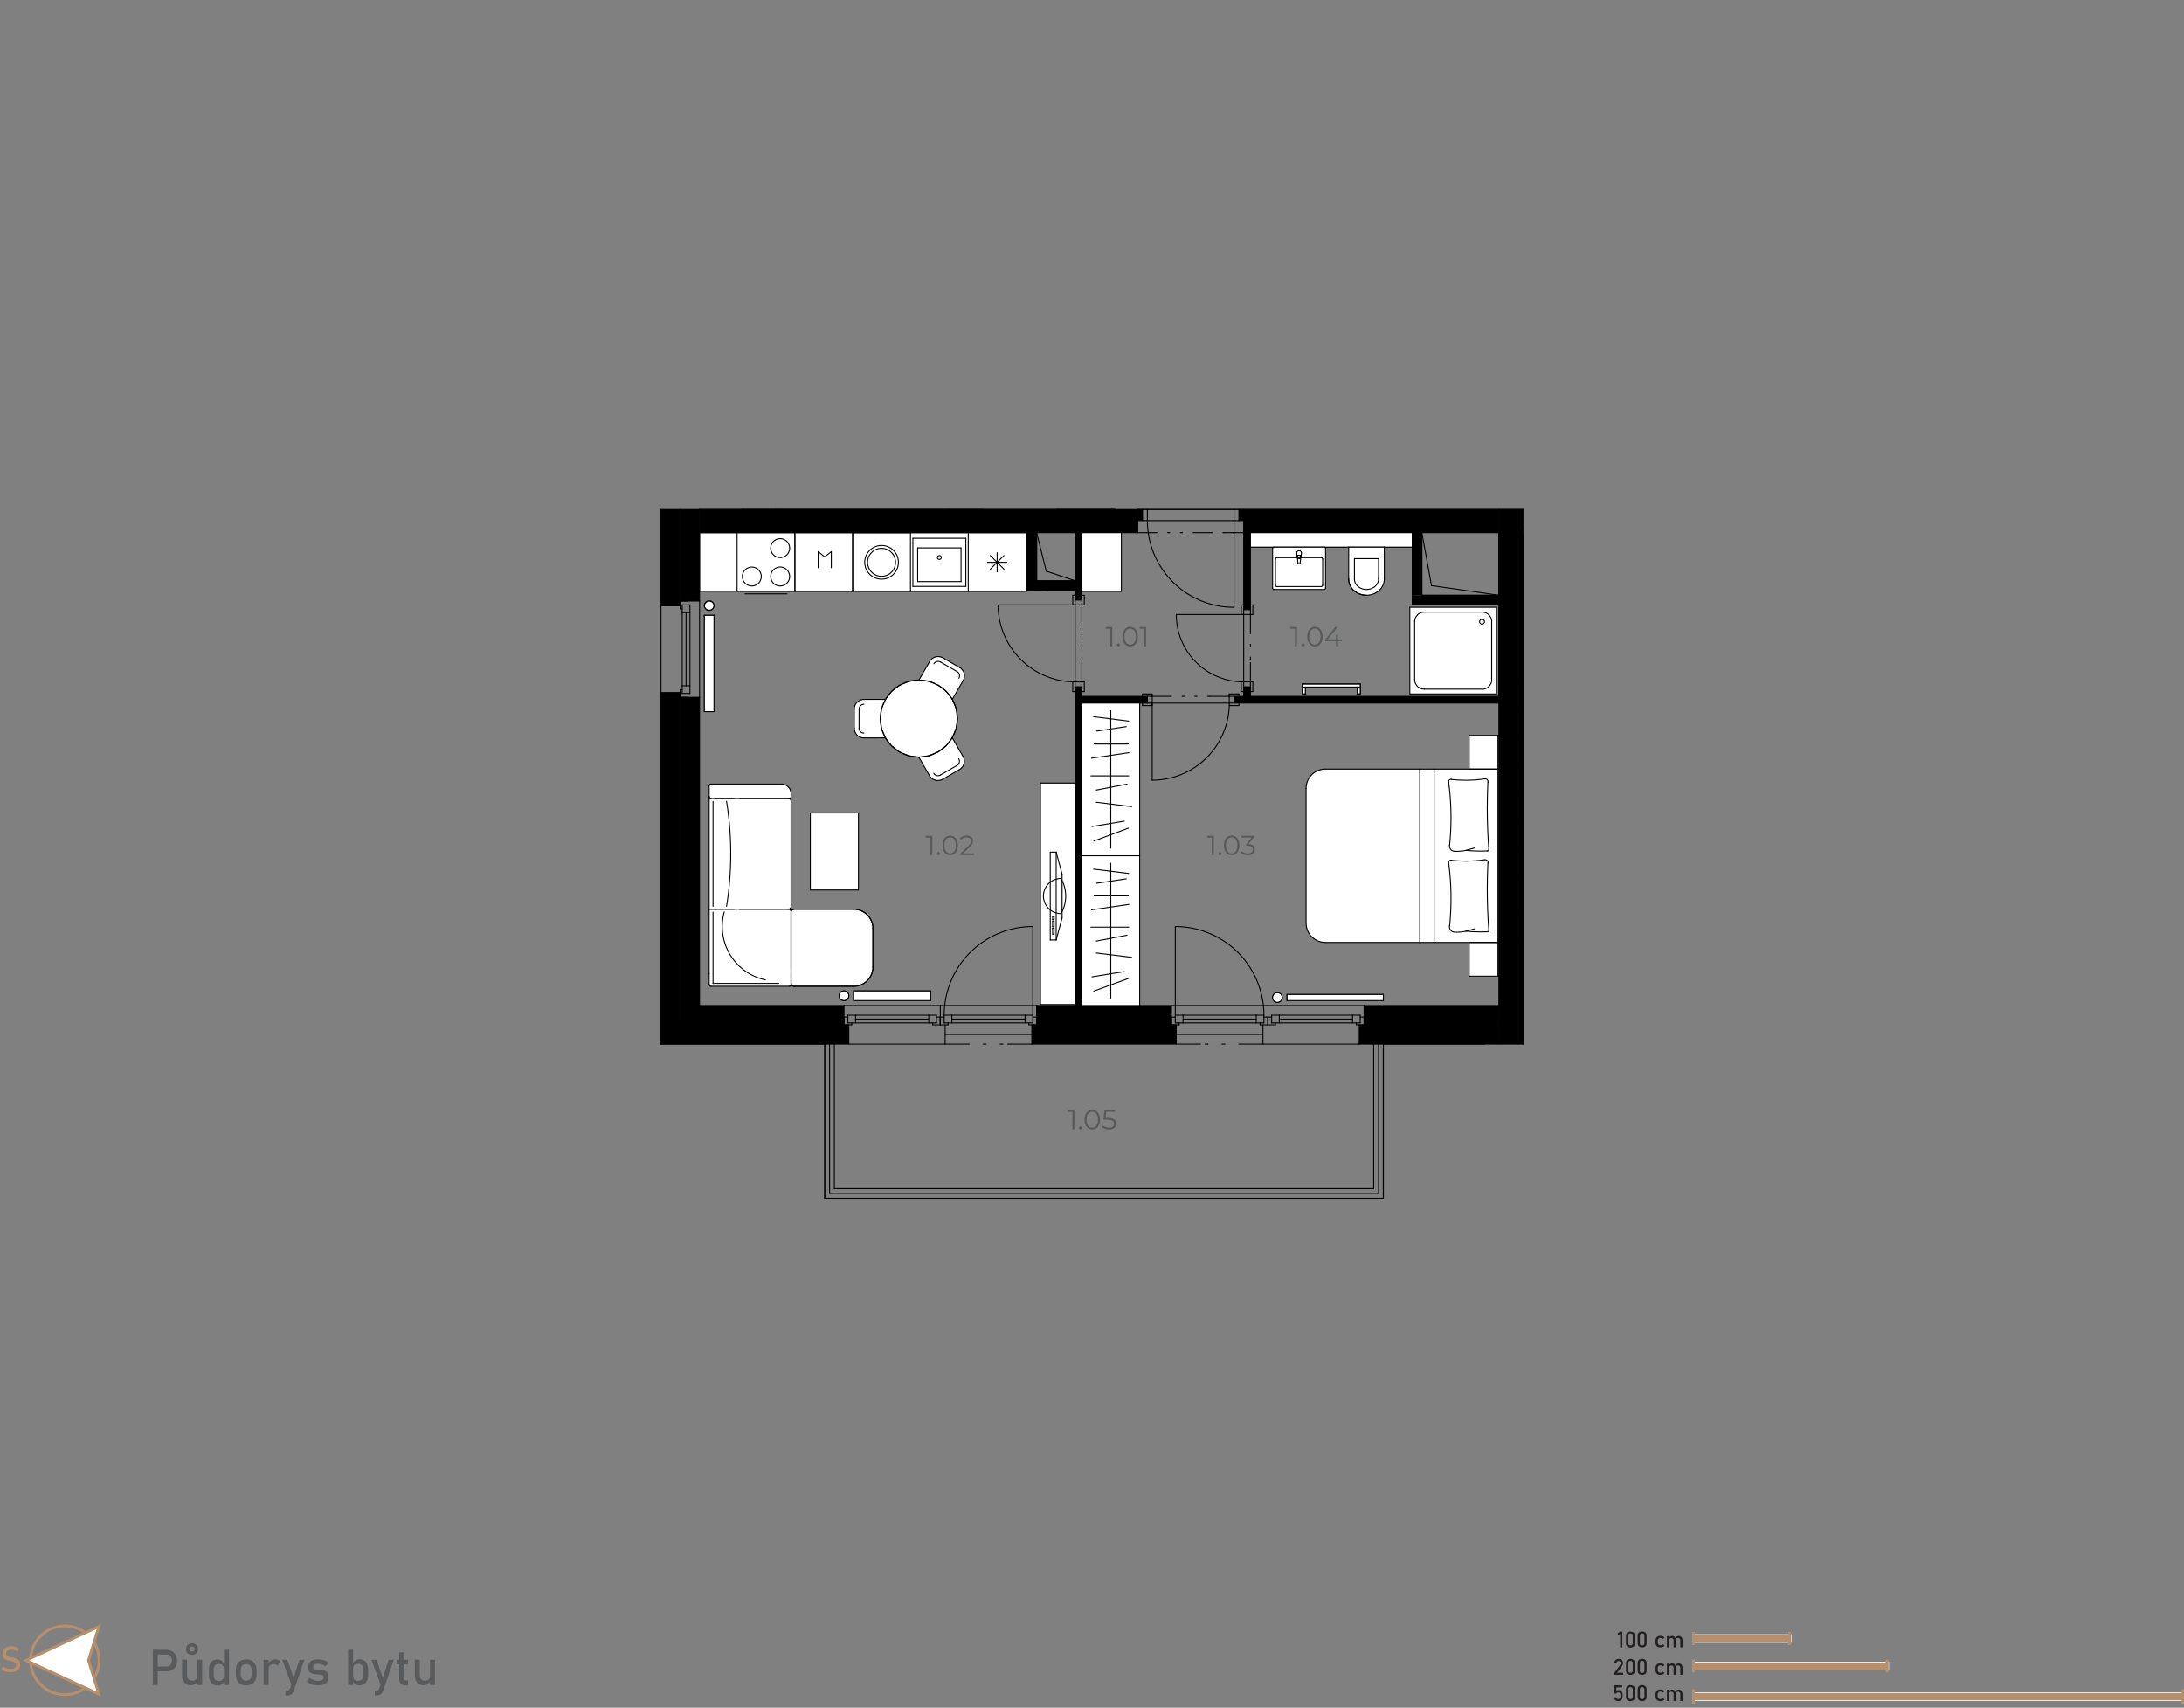 <svg xmlns="http://www.w3.org/2000/svg" xmlns:xlink="http://www.w3.org/1999/xlink" viewBox="0 0 790.58 618.13"><rect x="0" y="0" width="790.58" height="618.13" fill="#808080" stroke="none"/><defs><style>.a,.f{fill:none;}.b{fill:#595a5c;}.c{fill:#b6906c;}.d,.h{fill:#fff;}.e{fill:#231f20;}.f{stroke:#000;stroke-linecap:round;stroke-linejoin:round;stroke-width:0.35px;}.g{clip-path:url(#a);}.h,.i{fill-rule:evenodd;}.j{fill:#58595b;}</style><clipPath id="a"><polygon class="a" points="239.28 184.43 239.28 377.92 298.55 377.92 298.55 433.69 500.75 433.69 500.75 377.92 551.3 377.92 551.3 184.43 239.28 184.43"/></clipPath></defs><path class="b" d="M55.31,597.13H57.1V609.9H55.31Zm.92,6.11h4.09a1.89,1.89,0,0,0,1-.27,1.82,1.82,0,0,0,.68-.77,2.67,2.67,0,0,0,.24-1.16,2.7,2.7,0,0,0-.24-1.16,1.82,1.82,0,0,0-1.7-1H56.23v-1.7h4a4.09,4.09,0,0,1,2,.48A3.45,3.45,0,0,1,63.62,599a4.64,4.64,0,0,1,0,4.11,3.34,3.34,0,0,1-1.35,1.36,4,4,0,0,1-2,.49h-4Z"/><path class="b" d="M67.7,606.33a2.07,2.07,0,0,0,.49,1.48,1.76,1.76,0,0,0,1.37.52,1.89,1.89,0,0,0,1.37-.46,1.79,1.79,0,0,0,.48-1.33l.12,1.91A2.58,2.58,0,0,1,69.06,610a2.89,2.89,0,0,1-2.33-1,4.08,4.08,0,0,1-.82-2.73v-5.55H67.7Zm.22-7.86a1.93,1.93,0,0,1-.56-1.5,2.07,2.07,0,0,1,.56-1.57,2.56,2.56,0,0,1,3.18,0,2.08,2.08,0,0,1,.57,1.56,1.94,1.94,0,0,1-.57,1.5,2.65,2.65,0,0,1-3.18,0Zm2.26-.86a.94.94,0,0,0,.24-.68,1,1,0,0,0-.24-.7.91.91,0,0,0-.67-.25.92.92,0,0,0-.67.25,1,1,0,0,0-.23.7,1,1,0,0,0,.23.68.92.92,0,0,0,.67.24A.9.9,0,0,0,70.18,597.61Zm1.23,3.17h1.78v9.12H71.41Z"/><path class="b" d="M77.1,609.63A2.82,2.82,0,0,1,76,608.36a5.08,5.08,0,0,1-.36-2v-2a5.05,5.05,0,0,1,.36-2,2.71,2.71,0,0,1,1-1.27,3,3,0,0,1,1.65-.44,2.71,2.71,0,0,1,1.48.42,3.22,3.22,0,0,1,1.09,1.19l-.18,1.86a2.19,2.19,0,0,0-.22-1,1.48,1.48,0,0,0-.61-.63,2,2,0,0,0-1-.21,1.71,1.71,0,0,0-1.37.55,2.26,2.26,0,0,0-.49,1.56v2a2.19,2.19,0,0,0,.49,1.54,1.74,1.74,0,0,0,1.37.54,1.93,1.93,0,0,0,1-.23,1.45,1.45,0,0,0,.61-.64,2.25,2.25,0,0,0,.22-1l.12,1.92a2.66,2.66,0,0,1-.89,1.14,2.56,2.56,0,0,1-1.53.45A3.19,3.19,0,0,1,77.1,609.63Zm4-12.5H82.9V609.9H81.11Z"/><path class="b" d="M87.09,609.57a3.09,3.09,0,0,1-1.29-1.36,4.85,4.85,0,0,1-.44-2.15v-1.48a4.71,4.71,0,0,1,.44-2.12,3.12,3.12,0,0,1,1.29-1.35,4.71,4.71,0,0,1,4.06,0,3.12,3.12,0,0,1,1.29,1.35,4.71,4.71,0,0,1,.44,2.12v1.51a4.79,4.79,0,0,1-.44,2.13,3.12,3.12,0,0,1-1.29,1.35,4.62,4.62,0,0,1-4.06,0Zm3.49-1.83a2.43,2.43,0,0,0,.51-1.65v-1.51a2.43,2.43,0,0,0-.51-1.65,1.88,1.88,0,0,0-1.46-.58,1.85,1.85,0,0,0-1.45.58,2.38,2.38,0,0,0-.52,1.65v1.51a2.38,2.38,0,0,0,.52,1.65,1.82,1.82,0,0,0,1.45.59A1.85,1.85,0,0,0,90.58,607.74Z"/><path class="b" d="M95.43,600.78h1.79v9.12H95.43Zm4.42,1.72a2.16,2.16,0,0,0-.83-.15,1.83,1.83,0,0,0-1.33.47,1.79,1.79,0,0,0-.47,1.31L97,602.37a3.32,3.32,0,0,1,1.09-1.27,2.58,2.58,0,0,1,1.48-.45,3.39,3.39,0,0,1,1.13.18,2.62,2.62,0,0,1,.88.53l-1.17,1.58A1.56,1.56,0,0,0,99.85,602.5Z"/><path class="b" d="M102.15,600.78H104l2.81,7.93-1,1.94Zm8.07,0L106.34,612a2.6,2.6,0,0,1-.56,1,1.87,1.87,0,0,1-.84.52,4,4,0,0,1-1.23.16h-.36V612h.36a1.46,1.46,0,0,0,.8-.2,1.74,1.74,0,0,0,.51-.7l3.38-10.31Z"/><path class="b" d="M113.51,609.88a5.76,5.76,0,0,1-1.32-.48,4.89,4.89,0,0,1-1.13-.79l1.06-1.31a5.86,5.86,0,0,0,1.47.85,4.18,4.18,0,0,0,1.44.28,3.11,3.11,0,0,0,1.6-.33,1.1,1.1,0,0,0,.53-1,.79.79,0,0,0-.29-.66,1.66,1.66,0,0,0-.72-.29c-.29,0-.69-.1-1.22-.14h-.15l-.14,0h-.15a6.45,6.45,0,0,1-1.5-.26,2,2,0,0,1-1-.7,2.38,2.38,0,0,1-.41-1.49,3.07,3.07,0,0,1,.39-1.61,2.41,2.41,0,0,1,1.18-1,5.29,5.29,0,0,1,2-.32,6.38,6.38,0,0,1,2.6.52,6.16,6.16,0,0,1,1.13.66l-1.08,1.31a5.59,5.59,0,0,0-1.35-.66,4,4,0,0,0-1.3-.22,2.44,2.44,0,0,0-1.37.31,1.08,1.08,0,0,0-.46.94.64.64,0,0,0,.26.55,1.72,1.72,0,0,0,.66.25c.26,0,.64.07,1.12.1h.34a7.67,7.67,0,0,1,1.63.25,2.24,2.24,0,0,1,1.13.77,2.62,2.62,0,0,1,.45,1.65,2.92,2.92,0,0,1-.42,1.63,2.54,2.54,0,0,1-1.27,1A5.88,5.88,0,0,1,115,610,7.38,7.38,0,0,1,113.51,609.88Z"/><path class="b" d="M126,597.13h1.8V609.9H126Zm2.6,12.5a2.39,2.39,0,0,1-.93-1.16l.13-1.91a2.22,2.22,0,0,0,.21,1,1.48,1.48,0,0,0,.61.63,1.93,1.93,0,0,0,1,.22,1.74,1.74,0,0,0,1.37-.54,2.18,2.18,0,0,0,.49-1.53v-2a2.26,2.26,0,0,0-.49-1.56,1.71,1.71,0,0,0-1.37-.55,2,2,0,0,0-1,.21,1.36,1.36,0,0,0-.61.62,2.12,2.12,0,0,0-.21,1l-.19-1.76a3.37,3.37,0,0,1,1.08-1.24,2.67,2.67,0,0,1,1.49-.43,3,3,0,0,1,1.65.43,2.9,2.9,0,0,1,1.06,1.27,5.1,5.1,0,0,1,.36,2v2a4.94,4.94,0,0,1-.37,2,2.79,2.79,0,0,1-1.08,1.26,3.25,3.25,0,0,1-1.71.44A2.73,2.73,0,0,1,128.57,609.63Z"/><path class="b" d="M134.46,600.78h1.82l2.81,7.93-1,1.94Zm8.07,0L138.65,612a2.6,2.6,0,0,1-.56,1,1.87,1.87,0,0,1-.84.52,4,4,0,0,1-1.23.16h-.36V612H136a1.46,1.46,0,0,0,.8-.2,1.74,1.74,0,0,0,.51-.7l3.37-10.31Z"/><path class="b" d="M143.57,600.78h4.12v1.62h-4.12Zm1.46,8.56a2.77,2.77,0,0,1-.52-1.81v-9.4h1.8v9.42a.84.84,0,0,0,.13.51.46.46,0,0,0,.39.18h.86V610h-1A2,2,0,0,1,145,609.34Z"/><path class="b" d="M151.94,606.33a2.07,2.07,0,0,0,.49,1.48,1.76,1.76,0,0,0,1.37.52,1.91,1.91,0,0,0,1.37-.46,1.79,1.79,0,0,0,.48-1.33l.12,1.91A2.58,2.58,0,0,1,153.3,610a2.89,2.89,0,0,1-2.33-1,4.08,4.08,0,0,1-.82-2.73v-5.55h1.79Zm3.71-5.55h1.78v9.12h-1.78Z"/><rect class="c" x="612.92" y="591.68" width="35.43" height="2.83"/><path class="d" d="M648.48,594.64H612.79v-3.08h35.69ZM613,594.39h35.19v-2.58H613Z"/><rect class="c" x="612.92" y="601.6" width="70.74" height="2.83"/><path class="d" d="M683.78,604.56h-71v-3.08h71ZM613,604.31h70.49v-2.58H613Z"/><rect class="c" x="612.92" y="612.72" width="177.16" height="2.84"/><path class="d" d="M790.21,615.68H612.79V612.6H790.21ZM613,615.43H790v-2.58H613Z"/><path class="e" d="M587.26,596.28h-.8v-4.82l-.81.5v-.83l.81-.53h.8Z"/><path class="e" d="M589,595.91a1.67,1.67,0,0,1-.41-1.19v-2.58A1.65,1.65,0,0,1,589,591a2,2,0,0,1,2.42,0,1.65,1.65,0,0,1,.41,1.19v2.58a1.65,1.65,0,0,1-.41,1.19,2,2,0,0,1-2.42,0Zm1.83-.55a.89.89,0,0,0,.2-.64v-2.58a.89.89,0,0,0-.2-.64.82.82,0,0,0-.62-.22.86.86,0,0,0-.63.22.94.94,0,0,0-.2.64v2.58a.9.9,0,0,0,.21.64,1,1,0,0,0,1.24,0Z"/><path class="e" d="M593.22,595.91a1.67,1.67,0,0,1-.41-1.19v-2.58a1.65,1.65,0,0,1,.41-1.19,2,2,0,0,1,2.42,0,1.61,1.61,0,0,1,.41,1.19v2.58a1.65,1.65,0,0,1-.41,1.19,2,2,0,0,1-2.42,0Zm1.83-.55a.9.9,0,0,0,.21-.64v-2.58a.94.94,0,0,0-.2-.64.86.86,0,0,0-.63-.22.82.82,0,0,0-.62.22.89.89,0,0,0-.2.64v2.58a.89.89,0,0,0,.2.64,1,1,0,0,0,1.24,0Z"/><path class="e" d="M600.1,596.13a1.45,1.45,0,0,1-.6-.6,2.06,2.06,0,0,1-.21-1v-.67a2,2,0,0,1,.21-.94,1.37,1.37,0,0,1,.6-.59,2,2,0,0,1,.95-.21,2.21,2.21,0,0,1,.59.08,1.68,1.68,0,0,1,.51.22,1.54,1.54,0,0,1,.37.35l-.58.52a1.17,1.17,0,0,0-.4-.3,1.13,1.13,0,0,0-.48-.11.94.94,0,0,0-.71.26,1,1,0,0,0-.26.72v.67a1,1,0,0,0,.25.74.94.94,0,0,0,.72.27,1,1,0,0,0,.48-.12,1,1,0,0,0,.4-.32l.58.56a1.38,1.38,0,0,1-.38.34,1.62,1.62,0,0,1-.5.22,2.27,2.27,0,0,1-.59.07A2.12,2.12,0,0,1,600.1,596.13Z"/><path class="e" d="M603.4,592.22h.79v4.06h-.79Zm2.42,1.6a1,1,0,0,0-.21-.67.78.78,0,0,0-.6-.23.81.81,0,0,0-.6.21.73.73,0,0,0-.22.58l-.08-.78a1.46,1.46,0,0,1,.49-.57,1.22,1.22,0,0,1,.67-.2,1.33,1.33,0,0,1,.73.2,1.18,1.18,0,0,1,.46.56,2.4,2.4,0,0,1,.15.89v2.47h-.79Zm2.42,0a.93.93,0,0,0-.22-.67.85.85,0,0,0-.63-.23.72.72,0,0,0-.57.23.9.9,0,0,0-.21.64l-.16-.78a1.61,1.61,0,0,1,.51-.63,1.23,1.23,0,0,1,.69-.22,1.37,1.37,0,0,1,.75.2,1.09,1.09,0,0,1,.47.56,2.21,2.21,0,0,1,.17.89v2.47h-.8Z"/><path class="e" d="M584.33,605.5l2-2.64a1.85,1.85,0,0,0,.27-.47,1.29,1.29,0,0,0,.09-.45h0a.67.67,0,0,0-.2-.53.81.81,0,0,0-.56-.19.76.76,0,0,0-.56.21,1,1,0,0,0-.27.58h-.82a2,2,0,0,1,.29-.83,1.42,1.42,0,0,1,.56-.53,1.67,1.67,0,0,1,.79-.18,1.93,1.93,0,0,1,.87.17,1.21,1.21,0,0,1,.54.51,1.55,1.55,0,0,1,.19.8h0a1.84,1.84,0,0,1-.12.63,2.8,2.8,0,0,1-.35.63l-1.65,2.24h2.15v.76h-3.2Z"/><path class="e" d="M589,605.83a1.67,1.67,0,0,1-.41-1.19v-2.58a1.65,1.65,0,0,1,.41-1.19,2,2,0,0,1,2.42,0,1.65,1.65,0,0,1,.41,1.19v2.58a1.65,1.65,0,0,1-.41,1.19,2,2,0,0,1-2.42,0Zm1.83-.55a.89.89,0,0,0,.2-.64v-2.58a.89.89,0,0,0-.2-.64.82.82,0,0,0-.62-.22.86.86,0,0,0-.63.22.94.94,0,0,0-.19.64v2.58a.89.89,0,0,0,.2.64,1,1,0,0,0,1.24,0Z"/><path class="e" d="M593.22,605.83a1.67,1.67,0,0,1-.41-1.19v-2.58a1.61,1.61,0,0,1,.42-1.19,1.59,1.59,0,0,1,1.2-.42,1.45,1.45,0,0,1,1.62,1.61v2.58a1.61,1.61,0,0,1-.41,1.19,2,2,0,0,1-2.42,0Zm1.84-.55a.94.94,0,0,0,.2-.64v-2.58a.94.94,0,0,0-.2-.64.84.84,0,0,0-.63-.22.82.82,0,0,0-.62.22.89.89,0,0,0-.2.64v2.58a.89.89,0,0,0,.2.64.82.82,0,0,0,.62.22A.86.86,0,0,0,595.06,605.28Z"/><path class="e" d="M600.1,606.05a1.45,1.45,0,0,1-.6-.6,2.06,2.06,0,0,1-.2-1v-.67a2,2,0,0,1,.2-.94,1.37,1.37,0,0,1,.6-.59,2,2,0,0,1,.95-.21,2.35,2.35,0,0,1,.6.08,1.73,1.73,0,0,1,.5.22,1.38,1.38,0,0,1,.37.35l-.58.52a1.08,1.08,0,0,0-.4-.3,1.13,1.13,0,0,0-.48-.11,1,1,0,0,0-.71.26,1,1,0,0,0-.26.72v.67a1,1,0,0,0,.25.74.94.94,0,0,0,.72.27,1.14,1.14,0,0,0,.88-.44l.58.56a1.38,1.38,0,0,1-.38.34,1.62,1.62,0,0,1-.5.22,2.22,2.22,0,0,1-.59.07A2.12,2.12,0,0,1,600.1,606.05Z"/><path class="e" d="M603.4,602.14h.79v4.06h-.79Zm2.42,1.6a1,1,0,0,0-.21-.67.78.78,0,0,0-.6-.23.81.81,0,0,0-.6.21.73.73,0,0,0-.22.58l-.08-.78a1.46,1.46,0,0,1,.49-.57,1.22,1.22,0,0,1,.67-.2,1.3,1.3,0,0,1,.73.2,1.18,1.18,0,0,1,.46.56,2.4,2.4,0,0,1,.16.89v2.47h-.8Zm2.42,0a.93.93,0,0,0-.22-.67.85.85,0,0,0-.63-.23.73.73,0,0,0-.57.23.89.89,0,0,0-.2.64l-.16-.78a1.51,1.51,0,0,1,.5-.63,1.23,1.23,0,0,1,.69-.22,1.35,1.35,0,0,1,.75.2,1.16,1.16,0,0,1,.48.56,2.4,2.4,0,0,1,.16.89v2.47h-.8Z"/><path class="e" d="M585,615.58a1.34,1.34,0,0,1-.54-.49,2,2,0,0,1-.28-.77h.8a.75.75,0,0,0,.25.49.85.85,0,0,0,.54.17.72.72,0,0,0,.59-.25,1.1,1.1,0,0,0,.21-.72v-.48a1.1,1.1,0,0,0-.21-.72.72.72,0,0,0-.59-.25.83.83,0,0,0-.4.11,1.18,1.18,0,0,0-.34.33h-.72v-3h2.89v.76h-2.1V612a1,1,0,0,1,.34-.18.94.94,0,0,1,.37-.07,1.68,1.68,0,0,1,.84.2,1.29,1.29,0,0,1,.53.6,2.07,2.07,0,0,1,.19.94V614a2.25,2.25,0,0,1-.19.94,1.31,1.31,0,0,1-.55.59,1.69,1.69,0,0,1-.86.21A1.74,1.74,0,0,1,585,615.58Z"/><path class="e" d="M589,615.32a1.65,1.65,0,0,1-.41-1.19v-2.58a1.67,1.67,0,0,1,.41-1.19,2,2,0,0,1,2.42,0,1.65,1.65,0,0,1,.41,1.19v2.58a1.64,1.64,0,0,1-.41,1.19,1.92,1.92,0,0,1-2.42,0Zm1.83-.55a.89.89,0,0,0,.2-.64v-2.58a.88.88,0,0,0-.2-.63.78.78,0,0,0-.62-.22.82.82,0,0,0-.63.22.93.93,0,0,0-.2.63v2.58a.9.9,0,0,0,.21.64,1,1,0,0,0,1.24,0Z"/><path class="e" d="M593.22,615.32a1.65,1.65,0,0,1-.41-1.19v-2.58a1.67,1.67,0,0,1,.41-1.19,2,2,0,0,1,2.42,0,1.61,1.61,0,0,1,.41,1.19v2.58a1.64,1.64,0,0,1-.41,1.19,1.92,1.92,0,0,1-2.42,0Zm1.83-.55a.9.9,0,0,0,.21-.64v-2.58a.93.93,0,0,0-.2-.63.82.82,0,0,0-.63-.22.78.78,0,0,0-.62.22.88.88,0,0,0-.2.63v2.58a.89.89,0,0,0,.2.64,1,1,0,0,0,1.24,0Z"/><path class="e" d="M600.1,615.54a1.45,1.45,0,0,1-.6-.6,2,2,0,0,1-.21-1v-.67a2,2,0,0,1,.21-.94,1.45,1.45,0,0,1,.6-.6,2,2,0,0,1,.95-.2,2.22,2.22,0,0,1,.59.07,2,2,0,0,1,.51.22,1.76,1.76,0,0,1,.37.35l-.58.52a1.17,1.17,0,0,0-.4-.3,1.13,1.13,0,0,0-.48-.11.94.94,0,0,0-.71.26,1,1,0,0,0-.26.73V614a1.07,1.07,0,0,0,.25.74,1,1,0,0,0,.72.26,1.13,1.13,0,0,0,.48-.11,1.26,1.26,0,0,0,.4-.32l.58.55a1.42,1.42,0,0,1-.38.35,1.88,1.88,0,0,1-.5.21,2.27,2.27,0,0,1-.59.08A2,2,0,0,1,600.1,615.54Z"/><path class="e" d="M603.4,611.63h.79v4.06h-.79Zm2.42,1.6a1,1,0,0,0-.21-.66.75.75,0,0,0-.6-.24.81.81,0,0,0-.6.21.75.75,0,0,0-.22.58l-.08-.78a1.5,1.5,0,0,1,.49-.56,1.15,1.15,0,0,1,.67-.2,1.32,1.32,0,0,1,.73.19,1.28,1.28,0,0,1,.46.56,2.42,2.42,0,0,1,.15.9v2.46h-.79Zm2.42,0a.91.91,0,0,0-.22-.66.82.82,0,0,0-.63-.24.72.72,0,0,0-.57.23.9.9,0,0,0-.21.64l-.16-.78a1.51,1.51,0,0,1,.51-.62,1.16,1.16,0,0,1,.69-.22,1.37,1.37,0,0,1,.75.19,1.18,1.18,0,0,1,.47.56,2.22,2.22,0,0,1,.17.9v2.46h-.8Z"/><path class="c" d="M23.49,613.89A12.92,12.92,0,1,1,36.4,601,12.93,12.93,0,0,1,23.49,613.89Zm0-24.83A11.92,11.92,0,1,0,35.4,601,11.93,11.93,0,0,0,23.49,589.06Z"/><polygon class="d" points="35.77 588.74 9.42 600.98 35.77 613.21 32.02 600.98 35.77 588.74"/><path class="c" d="M36.58,614.14,8.23,601l28.35-13.17-4,13.17ZM10.61,601,35,612.29,31.5,601,35,589.66Z"/><path class="c" d="M2.52,605.19a5,5,0,0,1-1.11-.38,4.4,4.4,0,0,1-1-.64l.81-1a3.72,3.72,0,0,0,1.16.69,4.08,4.08,0,0,0,1.38.23,2.73,2.73,0,0,0,1.55-.38,1.17,1.17,0,0,0,.55-1.05h0a1.12,1.12,0,0,0-.25-.77,1.44,1.44,0,0,0-.64-.42,8.23,8.23,0,0,0-1-.25H3.89l-.1,0a9.48,9.48,0,0,1-1.5-.36,2.08,2.08,0,0,1-1-.73,2.42,2.42,0,0,1-.41-1.51h0a2.77,2.77,0,0,1,.38-1.47,2.44,2.44,0,0,1,1.12-.92,4.48,4.48,0,0,1,1.77-.32,4.6,4.6,0,0,1,1,.11,4.9,4.9,0,0,1,1.86.86l-.73,1a4.61,4.61,0,0,0-1-.58,3,3,0,0,0-1.06-.2,2.44,2.44,0,0,0-1.46.38,1.24,1.24,0,0,0-.53,1.07h0a1,1,0,0,0,.27.75,1.74,1.74,0,0,0,.67.4,9.3,9.3,0,0,0,1.12.27h.24a7.93,7.93,0,0,1,1.4.41,2.22,2.22,0,0,1,.94.76,2.4,2.4,0,0,1,.38,1.43h0a2.62,2.62,0,0,1-.4,1.45,2.54,2.54,0,0,1-1.16.91,4.8,4.8,0,0,1-1.83.31A6.44,6.44,0,0,1,2.52,605.19Z"/><rect class="c" x="612.5" y="600.68" width="1" height="4.68"/><rect class="c" x="612.5" y="590.76" width="1" height="4.68"/><rect class="c" x="612.5" y="611.45" width="1" height="5.24"/><rect class="c" x="789.58" y="611.45" width="1" height="5.24"/><rect class="c" x="682.59" y="600.68" width="1" height="4.68"/><rect class="c" x="647.3" y="590.76" width="1" height="4.68"/><rect class="a" width="790.34" height="618.13"/><rect class="d" x="253.23" y="192.8" width="118.53" height="21.2"/><line class="f" x1="253.23" y1="192.8" x2="253.23" y2="214"/><line class="f" x1="371.76" y1="192.8" x2="253.23" y2="192.8"/><line class="f" x1="371.76" y1="214" x2="371.76" y2="192.8"/><line class="f" x1="253.23" y1="214" x2="371.76" y2="214"/><rect class="d" x="391.63" y="192.67" width="14.29" height="21.39"/><line class="f" x1="391.63" y1="192.67" x2="391.63" y2="214.06"/><line class="f" x1="405.92" y1="192.67" x2="391.63" y2="192.67"/><line class="f" x1="405.92" y1="214.06" x2="405.92" y2="192.67"/><line class="f" x1="391.63" y1="214.06" x2="405.92" y2="214.06"/><rect class="d" x="376.64" y="283.44" width="12.55" height="80.18"/><line class="f" x1="376.64" y1="283.44" x2="376.64" y2="363.62"/><line class="f" x1="389.19" y1="283.44" x2="376.64" y2="283.44"/><line class="f" x1="389.19" y1="363.62" x2="389.19" y2="283.44"/><line class="f" x1="376.64" y1="363.62" x2="389.19" y2="363.62"/><rect class="d" x="510.34" y="219.82" width="31.38" height="31.38"/><line class="f" x1="510.34" y1="219.82" x2="510.34" y2="251.19"/><line class="f" x1="541.71" y1="219.82" x2="510.34" y2="219.82"/><line class="f" x1="541.71" y1="251.19" x2="541.71" y2="219.82"/><line class="f" x1="510.34" y1="251.19" x2="541.71" y2="251.19"/><line class="f" x1="514.69" y1="192.8" x2="514.69" y2="215.46"/><line class="f" x1="514.69" y1="215.46" x2="542.59" y2="215.46"/><line class="f" x1="542.58" y1="215.46" x2="518.18" y2="211.97"/><line class="f" x1="518.18" y1="211.97" x2="514.69" y2="192.8"/><line class="f" x1="389.19" y1="210.23" x2="375.25" y2="210.23"/><line class="f" x1="375.25" y1="210.23" x2="375.25" y2="192.8"/><line class="f" x1="375.25" y1="192.8" x2="378.73" y2="206.74"/><line class="f" x1="378.73" y1="206.74" x2="389.19" y2="210.23"/><line class="f" x1="514.69" y1="192.8" x2="542.59" y2="192.8"/><line class="f" x1="411.85" y1="192.8" x2="418.82" y2="192.8"/><line class="f" x1="422.66" y1="192.8" x2="423.44" y2="192.8"/><line class="f" x1="427.28" y1="192.8" x2="428.06" y2="192.8"/><line class="f" x1="431.9" y1="192.8" x2="438.87" y2="192.8"/><line class="f" x1="442.7" y1="192.8" x2="443.23" y2="192.8"/><line class="f" x1="443.23" y1="192.8" x2="450.2" y2="192.8"/><line class="f" x1="253.23" y1="184.43" x2="253.23" y2="184.43"/><line class="f" x1="253.23" y1="184.43" x2="403.48" y2="184.43"/><line class="f" x1="389.19" y1="192.8" x2="375.25" y2="192.8"/><line class="f" x1="375.25" y1="192.8" x2="375.25" y2="210.23"/><line class="f" x1="375.25" y1="210.23" x2="389.19" y2="210.23"/><line class="f" x1="389.19" y1="210.23" x2="389.19" y2="192.8"/><line class="f" x1="239.28" y1="377.92" x2="298.55" y2="377.92"/><line class="f" x1="298.55" y1="377.92" x2="307.26" y2="377.92"/><line class="f" x1="373.5" y1="377.92" x2="425.8" y2="377.92"/><line class="f" x1="492.03" y1="377.92" x2="500.75" y2="377.92"/><line class="f" x1="500.75" y1="377.92" x2="537.36" y2="377.92"/><line class="f" x1="253.23" y1="363.97" x2="305.52" y2="363.97"/><line class="f" x1="246.25" y1="252.41" x2="253.23" y2="252.41"/><line class="f" x1="246.25" y1="217.55" x2="253.23" y2="217.55"/><line class="f" x1="391.63" y1="363.97" x2="424.05" y2="363.97"/><line class="f" x1="493.78" y1="363.97" x2="542.58" y2="363.97"/><line class="f" x1="246.25" y1="370.94" x2="305.52" y2="370.94"/><line class="f" x1="375.25" y1="370.94" x2="424.05" y2="370.94"/><line class="f" x1="493.78" y1="370.94" x2="542.58" y2="370.94"/><line class="f" x1="493.78" y1="370.94" x2="493.78" y2="363.97"/><line class="f" x1="424.05" y1="370.94" x2="424.05" y2="363.97"/><line class="f" x1="305.52" y1="370.94" x2="305.52" y2="363.97"/><line class="f" x1="375.25" y1="370.94" x2="375.25" y2="363.97"/><line class="f" x1="542.58" y1="377.92" x2="542.58" y2="370.94"/><line class="f" x1="542.58" y1="252.06" x2="542.58" y2="218.94"/><line class="f" x1="542.58" y1="215.46" x2="542.58" y2="192.8"/><line class="f" x1="542.58" y1="252.06" x2="542.58" y2="218.94"/><line class="f" x1="542.58" y1="215.46" x2="542.58" y2="192.8"/><line class="f" x1="253.23" y1="363.97" x2="253.23" y2="252.41"/><line class="f" x1="253.23" y1="217.55" x2="253.23" y2="192.8"/><line class="f" x1="411.85" y1="184.43" x2="411.85" y2="184.43"/><line class="f" x1="246.25" y1="370.94" x2="246.25" y2="252.41"/><line class="f" x1="246.25" y1="217.55" x2="246.25" y2="184.43"/><line class="f" x1="302.03" y1="430.21" x2="497.26" y2="430.21"/><line class="f" x1="302.03" y1="377.92" x2="302.03" y2="430.21"/><line class="f" x1="497.26" y1="430.21" x2="497.26" y2="377.91"/><line class="f" x1="253.23" y1="217.55" x2="253.23" y2="252.41"/><line class="f" x1="551.3" y1="245.44" x2="551.3" y2="245.44"/><line class="f" x1="551.3" y1="255.9" x2="551.3" y2="255.9"/><line class="f" x1="551.3" y1="266.36" x2="551.3" y2="266.36"/><line class="f" x1="551.3" y1="276.82" x2="551.3" y2="276.82"/><line class="f" x1="551.3" y1="287.27" x2="551.3" y2="287.27"/><line class="f" x1="551.3" y1="297.73" x2="551.3" y2="297.73"/><line class="f" x1="551.3" y1="308.19" x2="551.3" y2="308.19"/><line class="f" x1="551.3" y1="318.65" x2="551.3" y2="318.65"/><line class="f" x1="551.3" y1="329.11" x2="551.3" y2="329.11"/><line class="f" x1="450.2" y1="184.43" x2="542.58" y2="184.43"/><line class="f" x1="253.23" y1="192.8" x2="371.76" y2="192.8"/><line class="f" x1="411.85" y1="184.43" x2="413.59" y2="184.43"/><line class="f" x1="446.71" y1="188.44" x2="415.34" y2="188.44"/><line class="f" x1="446.71" y1="184.43" x2="415.34" y2="184.43"/><line class="f" x1="446.71" y1="188.44" x2="446.71" y2="219.82"/><g class="g"><path class="f" d="M446.71,219.82a31.37,31.37,0,0,1-31.37-31.38"/></g><line class="f" x1="446.71" y1="184.43" x2="446.71" y2="188.44"/><line class="f" x1="415.34" y1="188.44" x2="415.34" y2="184.43"/><line class="f" x1="415.34" y1="188.44" x2="413.59" y2="188.44"/><line class="f" x1="415.34" y1="184.43" x2="413.59" y2="184.43"/><line class="f" x1="448.46" y1="188.44" x2="446.71" y2="188.44"/><line class="f" x1="448.46" y1="184.43" x2="446.71" y2="184.43"/><line class="f" x1="411.85" y1="188.44" x2="411.85" y2="184.43"/><line class="f" x1="450.2" y1="188.44" x2="450.2" y2="184.43"/><line class="f" x1="413.59" y1="188.44" x2="413.59" y2="184.43"/><line class="f" x1="448.46" y1="188.44" x2="448.46" y2="184.43"/><line class="f" x1="448.46" y1="188.44" x2="450.2" y2="188.44"/><line class="f" x1="413.59" y1="188.44" x2="411.85" y2="188.44"/><line class="f" x1="450.2" y1="188.44" x2="450.2" y2="192.8"/><line class="f" x1="411.85" y1="188.44" x2="411.85" y2="192.8"/><line class="f" x1="371.76" y1="213.72" x2="389.19" y2="213.72"/><line class="f" x1="371.76" y1="213.72" x2="371.76" y2="192.8"/><line class="f" x1="542.58" y1="192.8" x2="542.58" y2="184.43"/><line class="f" x1="371.76" y1="192.8" x2="375.24" y2="192.8"/><line class="f" x1="389.19" y1="210.23" x2="389.19" y2="213.71"/><line class="f" x1="389.19" y1="363.97" x2="391.63" y2="363.97"/><line class="f" x1="542.58" y1="184.43" x2="551.3" y2="184.43"/><line class="f" x1="253.23" y1="184.43" x2="253.23" y2="192.8"/><line class="f" x1="375.25" y1="363.97" x2="389.19" y2="363.97"/><line class="f" x1="542.58" y1="363.97" x2="542.58" y2="370.94"/><line class="f" x1="307.26" y1="377.92" x2="307.26" y2="370.94"/><line class="f" x1="307.26" y1="370.94" x2="305.52" y2="370.94"/><line class="f" x1="373.5" y1="377.92" x2="373.5" y2="370.94"/><line class="f" x1="373.5" y1="370.94" x2="375.24" y2="370.94"/><line class="f" x1="340.38" y1="363.97" x2="340.38" y2="370.94"/><line class="f" x1="342.13" y1="370.94" x2="342.13" y2="377.92"/><line class="f" x1="307.26" y1="377.92" x2="342.13" y2="377.92"/><line class="f" x1="342.13" y1="377.92" x2="350.84" y2="377.92"/><line class="f" x1="355.9" y1="377.92" x2="356.94" y2="377.92"/><line class="f" x1="362" y1="377.92" x2="363.04" y2="377.92"/><line class="f" x1="364.79" y1="377.92" x2="373.5" y2="377.92"/><line class="f" x1="305.52" y1="363.97" x2="340.38" y2="363.97"/><line class="f" x1="340.38" y1="363.97" x2="375.25" y2="363.97"/><line class="f" x1="342.13" y1="374.43" x2="373.5" y2="374.43"/><line class="f" x1="340.38" y1="368.15" x2="340.38" y2="370.94"/><line class="f" x1="373.85" y1="367.46" x2="373.85" y2="335.38"/><line class="f" x1="425.8" y1="377.92" x2="425.8" y2="370.94"/><line class="f" x1="425.8" y1="370.94" x2="424.05" y2="370.94"/><line class="f" x1="492.03" y1="377.92" x2="492.03" y2="370.94"/><line class="f" x1="492.03" y1="370.94" x2="493.78" y2="370.94"/><line class="f" x1="493.78" y1="363.97" x2="458.91" y2="363.97"/><line class="f" x1="458.91" y1="363.97" x2="424.05" y2="363.97"/><line class="f" x1="246.25" y1="219.29" x2="239.28" y2="219.29"/><line class="f" x1="246.25" y1="219.29" x2="246.25" y2="217.55"/><line class="f" x1="246.25" y1="250.67" x2="239.28" y2="250.67"/><line class="f" x1="246.25" y1="250.67" x2="246.25" y2="252.41"/><line class="f" x1="343.17" y1="370.25" x2="343.17" y2="370.94"/><line class="f" x1="343.17" y1="370.94" x2="340.38" y2="370.94"/><line class="f" x1="340.38" y1="370.94" x2="340.38" y2="368.15"/><line class="f" x1="340.38" y1="368.15" x2="341.78" y2="368.15"/><line class="f" x1="341.78" y1="367.46" x2="344.57" y2="367.46"/><line class="f" x1="344.57" y1="367.46" x2="344.57" y2="370.25"/><line class="f" x1="344.57" y1="370.25" x2="341.78" y2="370.25"/><line class="f" x1="341.78" y1="370.25" x2="341.78" y2="367.46"/><line class="f" x1="372.46" y1="370.25" x2="372.46" y2="370.94"/><line class="f" x1="372.46" y1="370.94" x2="375.25" y2="370.94"/><line class="f" x1="375.25" y1="370.94" x2="375.25" y2="368.15"/><line class="f" x1="375.25" y1="368.15" x2="373.85" y2="368.15"/><line class="f" x1="373.85" y1="367.46" x2="371.06" y2="367.46"/><line class="f" x1="371.06" y1="367.46" x2="371.06" y2="370.25"/><line class="f" x1="371.06" y1="370.25" x2="373.85" y2="370.25"/><line class="f" x1="373.85" y1="370.25" x2="373.85" y2="367.46"/><line class="f" x1="344.57" y1="367.46" x2="371.06" y2="367.46"/><line class="f" x1="371.06" y1="370.25" x2="344.57" y2="370.25"/><line class="f" x1="344.57" y1="368.85" x2="371.06" y2="368.85"/><g class="g"><path class="f" d="M341.78,367.46a32.08,32.08,0,0,1,32.07-32.08"/></g><line class="f" x1="425.45" y1="367.46" x2="425.45" y2="335.38"/><line class="f" x1="456.13" y1="370.25" x2="456.13" y2="370.94"/><line class="f" x1="456.13" y1="370.94" x2="458.91" y2="370.94"/><line class="f" x1="458.91" y1="370.94" x2="458.91" y2="368.15"/><line class="f" x1="458.91" y1="368.15" x2="457.52" y2="368.15"/><line class="f" x1="457.52" y1="367.46" x2="454.73" y2="367.46"/><line class="f" x1="454.73" y1="367.46" x2="454.73" y2="370.25"/><line class="f" x1="454.73" y1="370.25" x2="457.52" y2="370.25"/><line class="f" x1="457.52" y1="370.25" x2="457.52" y2="367.46"/><line class="f" x1="426.84" y1="370.25" x2="426.84" y2="370.94"/><line class="f" x1="426.84" y1="370.94" x2="424.05" y2="370.94"/><line class="f" x1="424.05" y1="370.94" x2="424.05" y2="368.15"/><line class="f" x1="424.05" y1="368.15" x2="425.45" y2="368.15"/><line class="f" x1="425.45" y1="367.46" x2="428.24" y2="367.46"/><line class="f" x1="428.24" y1="367.46" x2="428.24" y2="370.25"/><line class="f" x1="428.24" y1="370.25" x2="425.45" y2="370.25"/><line class="f" x1="425.45" y1="370.25" x2="425.45" y2="367.46"/><line class="f" x1="454.73" y1="367.46" x2="428.24" y2="367.46"/><line class="f" x1="428.24" y1="370.25" x2="454.73" y2="370.25"/><line class="f" x1="454.73" y1="368.85" x2="428.24" y2="368.85"/><g class="g"><path class="f" d="M425.45,335.38a32.07,32.07,0,0,1,32.07,32.08"/></g><line class="f" x1="246.95" y1="220.34" x2="246.25" y2="220.34"/><line class="f" x1="246.25" y1="220.34" x2="246.25" y2="217.55"/><line class="f" x1="246.25" y1="217.55" x2="249.04" y2="217.55"/><line class="f" x1="249.04" y1="217.55" x2="249.04" y2="218.95"/><line class="f" x1="249.74" y1="218.94" x2="249.74" y2="221.73"/><line class="f" x1="249.74" y1="221.73" x2="246.95" y2="221.73"/><line class="f" x1="246.95" y1="221.73" x2="246.95" y2="218.94"/><line class="f" x1="246.95" y1="218.94" x2="249.74" y2="218.94"/><line class="f" x1="246.95" y1="249.62" x2="246.25" y2="249.62"/><line class="f" x1="246.25" y1="249.62" x2="246.25" y2="252.41"/><line class="f" x1="246.25" y1="252.41" x2="249.04" y2="252.41"/><line class="f" x1="249.04" y1="252.41" x2="249.04" y2="251.02"/><line class="f" x1="249.74" y1="251.02" x2="249.74" y2="248.23"/><line class="f" x1="249.74" y1="248.23" x2="246.95" y2="248.23"/><line class="f" x1="246.95" y1="248.23" x2="246.95" y2="251.02"/><line class="f" x1="246.95" y1="251.02" x2="249.74" y2="251.02"/><line class="f" x1="249.74" y1="221.73" x2="249.74" y2="248.23"/><line class="f" x1="246.95" y1="248.23" x2="246.95" y2="221.73"/><line class="f" x1="248.35" y1="221.73" x2="248.35" y2="248.23"/><line class="f" x1="448.46" y1="184.43" x2="450.2" y2="184.43"/><line class="f" x1="457.17" y1="370.94" x2="457.17" y2="377.92"/><line class="f" x1="492.03" y1="377.92" x2="457.17" y2="377.92"/><line class="f" x1="457.17" y1="377.92" x2="448.46" y2="377.92"/><line class="f" x1="443.4" y1="377.92" x2="442.35" y2="377.92"/><line class="f" x1="437.3" y1="377.92" x2="436.25" y2="377.92"/><line class="f" x1="434.51" y1="377.92" x2="425.8" y2="377.92"/><line class="f" x1="457.17" y1="374.43" x2="425.8" y2="374.43"/><line class="f" x1="490.99" y1="370.25" x2="490.99" y2="370.94"/><line class="f" x1="490.99" y1="370.94" x2="493.78" y2="370.94"/><line class="f" x1="493.78" y1="370.94" x2="493.78" y2="368.15"/><line class="f" x1="493.78" y1="368.15" x2="492.38" y2="368.15"/><line class="f" x1="492.38" y1="367.46" x2="489.59" y2="367.46"/><line class="f" x1="489.59" y1="367.46" x2="489.59" y2="370.25"/><line class="f" x1="489.59" y1="370.25" x2="492.38" y2="370.25"/><line class="f" x1="492.38" y1="370.25" x2="492.38" y2="367.46"/><line class="f" x1="461.7" y1="370.25" x2="461.7" y2="370.94"/><line class="f" x1="461.7" y1="370.94" x2="458.91" y2="370.94"/><line class="f" x1="458.91" y1="370.94" x2="458.91" y2="368.15"/><line class="f" x1="458.91" y1="368.15" x2="460.31" y2="368.15"/><line class="f" x1="460.31" y1="367.46" x2="463.1" y2="367.46"/><line class="f" x1="463.1" y1="367.46" x2="463.1" y2="370.25"/><line class="f" x1="463.1" y1="370.25" x2="460.31" y2="370.25"/><line class="f" x1="460.31" y1="370.25" x2="460.31" y2="367.46"/><line class="f" x1="489.59" y1="367.46" x2="463.1" y2="367.46"/><line class="f" x1="463.1" y1="370.25" x2="489.59" y2="370.25"/><line class="f" x1="489.59" y1="368.85" x2="463.1" y2="368.85"/><line class="f" x1="337.59" y1="370.25" x2="337.59" y2="370.94"/><line class="f" x1="337.59" y1="370.94" x2="340.38" y2="370.94"/><line class="f" x1="340.38" y1="370.94" x2="340.38" y2="368.15"/><line class="f" x1="340.38" y1="368.15" x2="338.99" y2="368.15"/><line class="f" x1="338.99" y1="367.46" x2="336.2" y2="367.46"/><line class="f" x1="336.2" y1="367.46" x2="336.2" y2="370.25"/><line class="f" x1="336.2" y1="370.25" x2="338.99" y2="370.25"/><line class="f" x1="338.99" y1="370.25" x2="338.99" y2="367.46"/><line class="f" x1="308.31" y1="370.25" x2="308.31" y2="370.94"/><line class="f" x1="308.31" y1="370.94" x2="305.52" y2="370.94"/><line class="f" x1="305.52" y1="370.94" x2="305.52" y2="368.15"/><line class="f" x1="305.52" y1="368.15" x2="306.92" y2="368.15"/><line class="f" x1="306.91" y1="367.46" x2="309.7" y2="367.46"/><line class="f" x1="309.7" y1="367.46" x2="309.7" y2="370.25"/><line class="f" x1="309.7" y1="370.25" x2="306.91" y2="370.25"/><line class="f" x1="306.91" y1="370.25" x2="306.91" y2="367.46"/><line class="f" x1="336.2" y1="367.46" x2="309.7" y2="367.46"/><line class="f" x1="309.7" y1="370.25" x2="336.2" y2="370.25"/><line class="f" x1="336.2" y1="368.85" x2="309.7" y2="368.85"/><line class="f" x1="511.21" y1="218.94" x2="542.58" y2="218.94"/><line class="f" x1="514.69" y1="215.46" x2="542.59" y2="215.46"/><line class="f" x1="511.21" y1="218.94" x2="511.21" y2="192.8"/><line class="f" x1="514.69" y1="215.46" x2="514.69" y2="192.8"/><line class="f" x1="542.58" y1="215.46" x2="542.58" y2="218.94"/><line class="f" x1="549.56" y1="191.4" x2="549.56" y2="377.92"/><line class="f" x1="551.3" y1="377.92" x2="551.3" y2="193.15"/><line class="f" x1="549.56" y1="191.4" x2="551.3" y2="191.4"/><line class="f" x1="551.3" y1="193.15" x2="551.3" y2="193.15"/><line class="f" x1="511.21" y1="192.8" x2="514.7" y2="192.8"/><line class="f" x1="391.63" y1="254.5" x2="415.34" y2="254.5"/><line class="f" x1="446.71" y1="254.5" x2="542.58" y2="254.5"/><line class="f" x1="391.63" y1="252.06" x2="415.34" y2="252.06"/><line class="f" x1="452.64" y1="252.06" x2="542.58" y2="252.06"/><line class="f" x1="391.63" y1="363.97" x2="391.63" y2="254.5"/><line class="f" x1="391.63" y1="252.06" x2="391.63" y2="248.58"/><line class="f" x1="391.63" y1="217.2" x2="391.63" y2="192.8"/><line class="f" x1="389.19" y1="363.97" x2="389.19" y2="248.58"/><line class="f" x1="389.19" y1="217.2" x2="389.19" y2="213.72"/><line class="f" x1="389.19" y1="248.58" x2="391.63" y2="248.58"/><line class="f" x1="415.34" y1="252.06" x2="415.34" y2="254.5"/><line class="f" x1="389.19" y1="217.2" x2="391.63" y2="217.2"/><line class="f" x1="452.64" y1="198.03" x2="511.21" y2="198.03"/><line class="f" x1="450.2" y1="252.06" x2="450.2" y2="248.58"/><line class="f" x1="450.2" y1="220.69" x2="450.2" y2="192.8"/><line class="f" x1="452.64" y1="252.06" x2="452.64" y2="248.58"/><line class="f" x1="452.64" y1="220.69" x2="452.64" y2="192.8"/><line class="f" x1="450.2" y1="248.58" x2="452.64" y2="248.58"/><line class="f" x1="450.2" y1="220.69" x2="452.64" y2="220.69"/><line class="f" x1="446.71" y1="252.06" x2="446.71" y2="254.5"/><line class="f" x1="450.2" y1="252.06" x2="446.71" y2="252.06"/><line class="f" x1="389.19" y1="218.94" x2="389.19" y2="246.83"/><line class="f" x1="389.19" y1="218.94" x2="361.3" y2="218.94"/><g class="g"><path class="f" d="M389.19,246.83a27.89,27.89,0,0,1-27.89-27.89"/></g><line class="f" x1="391.63" y1="218.94" x2="389.19" y2="218.94"/><line class="f" x1="389.19" y1="246.83" x2="391.63" y2="246.83"/><line class="f" x1="389.19" y1="246.83" x2="389.19" y2="248.58"/><line class="f" x1="391.63" y1="246.83" x2="391.63" y2="248.58"/><line class="f" x1="389.19" y1="217.2" x2="389.19" y2="218.94"/><line class="f" x1="391.63" y1="217.2" x2="391.63" y2="218.94"/><line class="f" x1="391.63" y1="218.94" x2="391.63" y2="225.92"/><line class="f" x1="391.63" y1="229.75" x2="391.63" y2="230.54"/><line class="f" x1="391.63" y1="234.37" x2="391.63" y2="235.16"/><line class="f" x1="391.63" y1="238.99" x2="391.63" y2="239.86"/><line class="f" x1="391.63" y1="239.86" x2="391.63" y2="246.83"/><line class="f" x1="389.19" y1="218.94" x2="388.32" y2="218.94"/><line class="f" x1="388.32" y1="218.94" x2="388.32" y2="215.46"/><line class="f" x1="388.32" y1="215.46" x2="389.19" y2="215.46"/><line class="f" x1="391.63" y1="218.94" x2="392.5" y2="218.94"/><line class="f" x1="392.5" y1="218.94" x2="392.5" y2="215.46"/><line class="f" x1="392.5" y1="215.46" x2="391.63" y2="215.46"/><line class="f" x1="388.32" y1="246.83" x2="388.32" y2="250.32"/><line class="f" x1="388.32" y1="250.32" x2="389.19" y2="250.32"/><line class="f" x1="391.63" y1="246.83" x2="392.5" y2="246.83"/><line class="f" x1="392.5" y1="246.83" x2="392.5" y2="250.32"/><line class="f" x1="392.5" y1="250.32" x2="391.63" y2="250.32"/><line class="f" x1="417.08" y1="254.5" x2="444.97" y2="254.5"/><line class="f" x1="417.08" y1="254.5" x2="417.08" y2="282.39"/><g class="g"><path class="f" d="M445,254.5a27.89,27.89,0,0,1-27.89,27.89"/></g><line class="f" x1="417.08" y1="252.06" x2="417.08" y2="254.5"/><line class="f" x1="444.97" y1="254.5" x2="444.97" y2="252.06"/><line class="f" x1="444.97" y1="254.5" x2="446.71" y2="254.5"/><line class="f" x1="444.97" y1="252.06" x2="446.71" y2="252.06"/><line class="f" x1="415.34" y1="254.5" x2="417.08" y2="254.5"/><line class="f" x1="415.34" y1="252.06" x2="417.08" y2="252.06"/><line class="f" x1="417.08" y1="252.06" x2="424.05" y2="252.06"/><line class="f" x1="427.89" y1="252.06" x2="428.67" y2="252.06"/><line class="f" x1="432.51" y1="252.06" x2="433.29" y2="252.06"/><line class="f" x1="437.13" y1="252.06" x2="438" y2="252.06"/><line class="f" x1="438" y1="252.06" x2="444.97" y2="252.06"/><line class="f" x1="417.08" y1="254.5" x2="417.08" y2="255.38"/><line class="f" x1="417.08" y1="255.38" x2="413.59" y2="255.38"/><line class="f" x1="413.59" y1="255.38" x2="413.59" y2="254.5"/><line class="f" x1="417.08" y1="252.06" x2="417.08" y2="251.19"/><line class="f" x1="417.08" y1="251.19" x2="413.59" y2="251.19"/><line class="f" x1="413.59" y1="251.19" x2="413.59" y2="252.06"/><line class="f" x1="444.97" y1="255.38" x2="448.45" y2="255.38"/><line class="f" x1="448.46" y1="255.38" x2="448.46" y2="254.5"/><line class="f" x1="444.97" y1="252.06" x2="444.97" y2="251.19"/><line class="f" x1="444.97" y1="251.19" x2="448.45" y2="251.19"/><line class="f" x1="448.46" y1="251.19" x2="448.46" y2="252.06"/><line class="f" x1="450.2" y1="222.43" x2="450.2" y2="246.83"/><line class="f" x1="450.2" y1="222.43" x2="425.8" y2="222.43"/><g class="g"><path class="f" d="M450.2,246.83a24.39,24.39,0,0,1-24.4-24.4"/></g><line class="f" x1="452.64" y1="222.43" x2="450.2" y2="222.43"/><line class="f" x1="450.2" y1="246.83" x2="452.64" y2="246.83"/><line class="f" x1="450.2" y1="246.83" x2="450.2" y2="248.58"/><line class="f" x1="452.64" y1="246.83" x2="452.64" y2="248.58"/><line class="f" x1="450.2" y1="220.69" x2="450.2" y2="222.43"/><line class="f" x1="452.64" y1="220.69" x2="452.64" y2="222.43"/><line class="f" x1="452.64" y1="222.43" x2="452.64" y2="229.4"/><line class="f" x1="452.64" y1="233.24" x2="452.64" y2="234.02"/><line class="f" x1="452.64" y1="237.86" x2="452.64" y2="238.64"/><line class="f" x1="452.64" y1="239.86" x2="452.64" y2="246.83"/><line class="f" x1="450.2" y1="222.43" x2="449.33" y2="222.43"/><line class="f" x1="449.33" y1="222.43" x2="449.33" y2="218.95"/><line class="f" x1="449.33" y1="218.94" x2="450.2" y2="218.94"/><line class="f" x1="452.64" y1="222.43" x2="453.51" y2="222.43"/><line class="f" x1="453.51" y1="222.43" x2="453.51" y2="218.95"/><line class="f" x1="453.51" y1="218.94" x2="452.64" y2="218.94"/><line class="f" x1="449.33" y1="246.83" x2="449.33" y2="250.32"/><line class="f" x1="449.33" y1="250.32" x2="450.2" y2="250.32"/><line class="f" x1="452.64" y1="246.83" x2="453.51" y2="246.83"/><line class="f" x1="453.51" y1="246.83" x2="453.51" y2="250.32"/><line class="f" x1="453.51" y1="250.32" x2="452.64" y2="250.32"/><line class="f" x1="542.58" y1="363.97" x2="542.58" y2="254.5"/><line class="f" x1="542.58" y1="254.5" x2="542.58" y2="252.06"/><line class="f" x1="450.2" y1="192.8" x2="452.64" y2="192.8"/><line class="f" x1="452.64" y1="192.8" x2="511.21" y2="192.8"/><line class="f" x1="389.19" y1="192.8" x2="391.63" y2="192.8"/><line class="f" x1="391.63" y1="192.8" x2="411.85" y2="192.8"/><line class="f" x1="403.48" y1="184.43" x2="403.48" y2="184.43"/><line class="f" x1="551.3" y1="234.98" x2="551.3" y2="234.98"/><line class="f" x1="551.3" y1="339.57" x2="551.3" y2="339.57"/><line class="f" x1="389.19" y1="213.72" x2="389.19" y2="210.23"/><line class="f" x1="350.49" y1="214" x2="350.49" y2="193.08"/><line class="f" x1="358.49" y1="201.08" x2="363.42" y2="206.01"/><line class="f" x1="363.42" y1="201.08" x2="358.49" y2="206.01"/><line class="f" x1="360.95" y1="207.03" x2="360.95" y2="200.06"/><line class="f" x1="357.47" y1="203.54" x2="364.44" y2="203.54"/><line class="f" x1="350.49" y1="214" x2="371.41" y2="214"/><line class="f" x1="330.45" y1="212.26" x2="349.62" y2="212.26"/><line class="f" x1="349.62" y1="212.26" x2="349.62" y2="194.83"/><line class="f" x1="349.62" y1="194.83" x2="330.45" y2="194.83"/><line class="f" x1="330.45" y1="194.83" x2="330.45" y2="212.26"/><line class="f" x1="329.58" y1="214" x2="350.49" y2="214"/><line class="f" x1="332.19" y1="210.51" x2="347.88" y2="210.51"/><line class="f" x1="347.88" y1="210.51" x2="347.88" y2="198.31"/><line class="f" x1="347.88" y1="198.31" x2="332.19" y2="198.31"/><line class="f" x1="332.19" y1="198.31" x2="332.19" y2="210.51"/><line class="f" x1="308.66" y1="193.08" x2="308.66" y2="214"/><line class="f" x1="308.66" y1="214" x2="287.74" y2="214"/><line class="f" x1="287.74" y1="214" x2="287.74" y2="193.08"/><line class="f" x1="287.74" y1="193.08" x2="287.74" y2="214"/><line class="f" x1="287.74" y1="214" x2="266.82" y2="214"/><line class="f" x1="266.82" y1="214" x2="266.82" y2="193.08"/><line class="f" x1="269.68" y1="214.95" x2="284.89" y2="214.95"/><line class="f" x1="471.47" y1="251.13" x2="471.47" y2="247.64"/><line class="f" x1="471.47" y1="247.64" x2="492.38" y2="247.64"/><line class="f" x1="492.38" y1="247.64" x2="492.38" y2="251.13"/><line class="f" x1="492.38" y1="251.13" x2="491.34" y2="251.13"/><line class="f" x1="491.34" y1="251.13" x2="491.34" y2="248.69"/><line class="f" x1="491.34" y1="248.69" x2="472.51" y2="248.69"/><line class="f" x1="472.51" y1="248.69" x2="472.51" y2="251.13"/><line class="f" x1="472.51" y1="251.13" x2="471.46" y2="251.13"/><line class="f" x1="471.47" y1="251.13" x2="471.47" y2="247.64"/><line class="f" x1="492.38" y1="251.13" x2="492.38" y2="247.64"/><line class="f" x1="472.51" y1="251.13" x2="472.51" y2="248.69"/><line class="f" x1="491.34" y1="251.13" x2="491.34" y2="248.69"/><line class="f" x1="471.47" y1="247.64" x2="492.38" y2="247.64"/><line class="f" x1="471.47" y1="248.69" x2="492.38" y2="248.69"/><line class="f" x1="471.47" y1="251.13" x2="472.51" y2="251.13"/><line class="f" x1="491.34" y1="251.13" x2="492.38" y2="251.13"/><line class="f" x1="380.18" y1="308.44" x2="380.18" y2="340.24"/><line class="f" x1="380.18" y1="340.24" x2="382.32" y2="340.24"/><line class="f" x1="382.32" y1="340.24" x2="384.46" y2="332.29"/><line class="f" x1="384.46" y1="332.29" x2="384.46" y2="316.39"/><line class="f" x1="384.46" y1="316.39" x2="382.32" y2="308.44"/><line class="f" x1="382.32" y1="308.44" x2="380.18" y2="308.44"/><line class="f" x1="381.04" y1="338.12" x2="381.04" y2="336"/><line class="f" x1="381.04" y1="336" x2="381.57" y2="336"/><line class="f" x1="381.57" y1="336" x2="381.57" y2="338.12"/><line class="f" x1="381.57" y1="338.12" x2="381.04" y2="338.12"/><line class="f" x1="381.04" y1="335.47" x2="381.04" y2="333.35"/><line class="f" x1="381.04" y1="333.35" x2="381.57" y2="333.35"/><line class="f" x1="381.57" y1="333.35" x2="381.57" y2="335.47"/><line class="f" x1="381.57" y1="335.47" x2="381.04" y2="335.47"/><line class="f" x1="381.04" y1="332.82" x2="381.04" y2="331.76"/><line class="f" x1="381.04" y1="331.76" x2="381.57" y2="331.76"/><line class="f" x1="381.57" y1="331.76" x2="381.57" y2="332.82"/><line class="f" x1="381.57" y1="332.82" x2="381.04" y2="332.82"/><line class="f" x1="382.32" y1="308.44" x2="382.32" y2="340.24"/><line class="f" x1="308.66" y1="214" x2="308.66" y2="192.8"/><line class="f" x1="308.66" y1="192.8" x2="329.58" y2="192.8"/><line class="f" x1="329.58" y1="192.8" x2="329.58" y2="214"/><line class="f" x1="329.58" y1="214" x2="308.66" y2="214"/><line class="f" x1="254.97" y1="257.58" x2="254.97" y2="222.71"/><line class="f" x1="254.97" y1="222.72" x2="258.46" y2="222.72"/><line class="f" x1="258.46" y1="222.72" x2="258.46" y2="257.58"/><line class="f" x1="258.46" y1="257.58" x2="254.97" y2="257.58"/><line class="f" x1="500.75" y1="362.17" x2="465.89" y2="362.17"/><line class="f" x1="465.89" y1="362.17" x2="465.89" y2="359.97"/><line class="f" x1="465.89" y1="359.97" x2="500.75" y2="359.97"/><line class="f" x1="500.75" y1="359.97" x2="500.75" y2="362.17"/><line class="f" x1="336.9" y1="362.17" x2="309.01" y2="362.17"/><line class="f" x1="309.01" y1="362.17" x2="309.01" y2="358.68"/><line class="f" x1="309.01" y1="358.68" x2="336.9" y2="358.68"/><line class="f" x1="336.9" y1="358.68" x2="336.9" y2="362.17"/><g class="g"><path class="f" d="M340.73,201.8a.7.7,0,1,0-.7.69.7.7,0,0,0,.7-.69"/><path class="f" d="M325.22,203.54a6.1,6.1,0,1,0-6.1,6.1,6.1,6.1,0,0,0,6.1-6.1"/><path class="f" d="M324.17,203.54a5.06,5.06,0,1,0-5.05,5.06,5,5,0,0,0,5.05-5.06"/><path class="f" d="M285.84,198.41a3.43,3.43,0,1,0-3.42,3.42,3.43,3.43,0,0,0,3.42-3.42"/><path class="f" d="M285.84,208.67a3.43,3.43,0,1,0-3.42,3.43,3.42,3.42,0,0,0,3.42-3.43"/><path class="f" d="M275.57,208.67a3.42,3.42,0,1,0-3.42,3.43,3.42,3.42,0,0,0,3.42-3.43"/><path class="f" d="M384.07,330.7a6.36,6.36,0,0,1,0-12.72"/><path class="f" d="M384.07,318a12.75,12.75,0,0,1,0,12.72"/><path class="f" d="M258.46,219.23a1.75,1.75,0,1,0-1.75,1.74,1.74,1.74,0,0,0,1.75-1.74"/><path class="f" d="M464.14,361.07a1.74,1.74,0,1,0-1.74,1.74,1.74,1.74,0,0,0,1.74-1.74"/><path class="f" d="M307.26,360.42a1.74,1.74,0,1,0-1.74,1.75,1.74,1.74,0,0,0,1.74-1.75"/></g><line class="f" x1="389.19" y1="213.72" x2="378.73" y2="213.72"/><g class="g"><path class="f" d="M537.36,225.05a.88.88,0,1,0-.88.87.87.87,0,0,0,.88-.87"/></g><line class="f" x1="512.08" y1="225.05" x2="512.08" y2="245.96"/><line class="f" x1="515.57" y1="249.45" x2="536.48" y2="249.45"/><line class="f" x1="539.97" y1="245.96" x2="539.97" y2="225.05"/><line class="f" x1="536.48" y1="221.56" x2="515.57" y2="221.56"/><g class="g"><path class="f" d="M512.08,225.05a3.49,3.49,0,0,1,3.49-3.49"/><path class="f" d="M515.57,249.45a3.49,3.49,0,0,1-3.49-3.49"/><path class="f" d="M536.48,221.56A3.48,3.48,0,0,1,540,225"/><path class="f" d="M540,246a3.49,3.49,0,0,1-3.49,3.49"/></g><rect class="d" x="293.32" y="294.25" width="17.43" height="27.89"/><line class="f" x1="293.32" y1="294.25" x2="293.32" y2="322.14"/><line class="f" x1="310.75" y1="294.25" x2="293.32" y2="294.25"/><line class="f" x1="310.75" y1="322.14" x2="310.75" y2="294.25"/><line class="f" x1="293.32" y1="322.14" x2="310.75" y2="322.14"/><rect class="d" x="471.46" y="248.69" width="1.04" height="2.44"/><line class="f" x1="472.51" y1="248.69" x2="471.46" y2="248.69"/><line class="f" x1="472.51" y1="251.13" x2="472.51" y2="248.69"/><line class="f" x1="471.47" y1="251.13" x2="472.51" y2="251.13"/><line class="f" x1="471.47" y1="248.69" x2="471.47" y2="251.13"/><rect class="d" x="471.46" y="247.64" width="20.92" height="1.05"/><line class="f" x1="471.47" y1="247.64" x2="471.47" y2="248.69"/><line class="f" x1="492.38" y1="247.64" x2="471.46" y2="247.64"/><line class="f" x1="492.38" y1="248.69" x2="492.38" y2="247.64"/><line class="f" x1="471.47" y1="248.69" x2="492.38" y2="248.69"/><rect class="d" x="491.34" y="248.69" width="1.04" height="2.44"/><line class="f" x1="492.38" y1="248.69" x2="491.34" y2="248.69"/><line class="f" x1="492.38" y1="251.13" x2="492.38" y2="248.69"/><line class="f" x1="491.34" y1="251.13" x2="492.38" y2="251.13"/><line class="f" x1="491.34" y1="248.69" x2="491.34" y2="251.13"/><rect class="d" x="452.64" y="192.8" width="58.57" height="5.23"/><line class="f" x1="452.64" y1="192.8" x2="511.21" y2="192.8"/><line class="f" x1="511.21" y1="192.8" x2="511.21" y2="198.03"/><line class="f" x1="511.21" y1="198.03" x2="452.64" y2="198.03"/><line class="f" x1="452.64" y1="198.03" x2="452.64" y2="192.8"/><polygon class="h" points="258.46 219.23 257.95 220.46 256.71 220.97 255.48 220.46 254.97 219.23 255.48 218 256.71 217.49 257.95 218 258.46 219.23"/><g class="g"><path class="f" d="M258.46,219.23a1.75,1.75,0,0,1-3.49,0"/><path class="f" d="M255,219.23a1.75,1.75,0,0,1,3.49,0"/></g><rect class="d" x="254.97" y="222.71" width="3.49" height="34.86"/><line class="f" x1="254.97" y1="257.58" x2="258.46" y2="257.58"/><line class="f" x1="254.97" y1="222.72" x2="254.97" y2="257.58"/><line class="f" x1="258.46" y1="222.72" x2="254.97" y2="222.72"/><line class="f" x1="258.46" y1="257.58" x2="258.46" y2="222.71"/><polygon class="h" points="303.78 360.42 304.29 359.19 305.52 358.68 306.75 359.19 307.26 360.42 306.75 361.65 305.52 362.17 304.29 361.65 303.78 360.42"/><g class="g"><path class="f" d="M303.78,360.42a1.74,1.74,0,0,1,3.48,0"/><path class="f" d="M307.26,360.42a1.74,1.74,0,1,1-3.48,0"/></g><rect class="d" x="309.01" y="358.68" width="27.89" height="3.49"/><line class="f" x1="309.01" y1="358.68" x2="309.01" y2="362.17"/><line class="f" x1="336.9" y1="358.68" x2="309.01" y2="358.68"/><line class="f" x1="336.9" y1="362.17" x2="336.9" y2="358.68"/><line class="f" x1="309.01" y1="362.17" x2="336.9" y2="362.17"/><polygon class="h" points="464.14 361.07 463.63 362.3 462.4 362.81 461.17 362.3 460.66 361.07 461.17 359.83 462.4 359.32 463.63 359.83 464.14 361.07"/><g class="g"><path class="f" d="M464.14,361.07a1.74,1.74,0,0,1-3.48,0"/><path class="f" d="M460.66,361.07a1.74,1.74,0,1,1,3.48,0"/></g><rect class="d" x="465.89" y="359.97" width="34.86" height="2.2"/><line class="f" x1="500.75" y1="362.17" x2="500.75" y2="359.97"/><line class="f" x1="465.89" y1="362.17" x2="500.75" y2="362.17"/><line class="f" x1="465.89" y1="359.97" x2="465.89" y2="362.17"/><line class="f" x1="500.75" y1="359.97" x2="465.89" y2="359.97"/><line class="f" x1="280.77" y1="184.43" x2="280.77" y2="184.43"/><line class="f" x1="280.77" y1="184.43" x2="343.52" y2="184.43"/><line class="f" x1="343.52" y1="184.43" x2="343.52" y2="184.43"/><line class="f" x1="280.77" y1="184.43" x2="268.57" y2="184.43"/><line class="f" x1="268.57" y1="184.43" x2="268.57" y2="184.43"/><line class="f" x1="280.77" y1="184.43" x2="280.77" y2="184.43"/><line class="f" x1="355.72" y1="184.43" x2="343.52" y2="184.43"/><line class="f" x1="343.52" y1="184.43" x2="343.52" y2="184.43"/><line class="f" x1="355.72" y1="184.43" x2="355.72" y2="184.43"/><polygon class="h" points="542.24 341.14 542.24 278.38 531.82 278.38 479.74 278.38 477.08 278.91 474.82 280.43 473.32 282.69 472.79 285.36 472.79 334.16 473.32 336.83 474.82 339.09 477.08 340.61 479.74 341.14 542.24 341.14"/><rect class="d" x="531.82" y="341.14" width="10.42" height="12.2"/><rect class="d" x="531.82" y="266.18" width="10.42" height="12.2"/><line class="f" x1="530.69" y1="307.79" x2="533.69" y2="306.95"/><line class="f" x1="530.69" y1="337.06" x2="533.69" y2="336.22"/><line class="f" x1="472.79" y1="285.36" x2="472.79" y2="334.16"/><line class="f" x1="479.73" y1="341.14" x2="542.23" y2="341.14"/><line class="f" x1="542.24" y1="341.14" x2="542.24" y2="278.38"/><line class="f" x1="542.24" y1="278.38" x2="479.74" y2="278.38"/><line class="f" x1="542.24" y1="341.14" x2="542.24" y2="353.34"/><line class="f" x1="542.24" y1="353.34" x2="531.82" y2="353.34"/><line class="f" x1="531.82" y1="353.34" x2="531.82" y2="341.14"/><line class="f" x1="531.82" y1="341.14" x2="542.24" y2="341.14"/><line class="f" x1="542.24" y1="266.18" x2="542.24" y2="278.38"/><line class="f" x1="542.24" y1="278.38" x2="531.82" y2="278.38"/><line class="f" x1="531.82" y1="278.38" x2="531.82" y2="266.18"/><line class="f" x1="531.82" y1="266.18" x2="542.24" y2="266.18"/><line class="f" x1="519.13" y1="341.14" x2="519.13" y2="278.38"/><line class="f" x1="513.92" y1="341.14" x2="513.92" y2="278.38"/><g class="g"><path class="f" d="M524.4,312.41a98.25,98.25,0,0,1,.34,22.72"/><path class="f" d="M526.65,337.39h-.1a1.86,1.86,0,0,1-1.85-1.87,1.75,1.75,0,0,1,0-.4"/><path class="f" d="M530.69,337.06a14.49,14.49,0,0,1-3.21.36c-.28,0-.56,0-.83,0"/><path class="f" d="M538.44,337.26c-.83,0-1.67.06-2.51.06-1.75,0-3.5-.09-5.24-.26"/><path class="f" d="M538.94,336.79a.28.28,0,0,1,0,.09.4.4,0,0,1-.39.4l-.12,0"/><path class="f" d="M538.94,336.8q-.57-7.49-.57-15c0-3.15.08-6.31.23-9.46"/><path class="f" d="M537.35,311.21a1.06,1.06,0,0,1,.31,0,1,1,0,0,1,1,1,.65.65,0,0,1,0,.2"/><path class="f" d="M537.35,311.21a46.75,46.75,0,0,1-12,.18"/><path class="f" d="M524.39,312.41a1,1,0,0,1,0-.25.8.8,0,0,1,.8-.8.83.83,0,0,1,.22,0"/><path class="f" d="M479.73,341.14h0a7,7,0,0,1-6.94-7"/><path class="f" d="M472.79,285.36h0a7,7,0,0,1,6.94-7"/><path class="f" d="M524.39,283.13a97.69,97.69,0,0,1,.35,22.73"/><path class="f" d="M526.65,308.12h-.09a1.86,1.86,0,0,1-1.86-1.87,1.72,1.72,0,0,1,0-.39"/><path class="f" d="M530.69,307.79a15.12,15.12,0,0,1-3.22.35c-.27,0-.55,0-.82,0"/><path class="f" d="M538.44,308c-.84,0-1.67.06-2.51.06-1.75,0-3.5-.08-5.24-.25"/><path class="f" d="M538.94,307.52a.25.25,0,0,1,0,.08.39.39,0,0,1-.39.4h-.12"/><path class="f" d="M538.94,307.52q-.57-7.49-.57-15,0-4.74.23-9.47"/><path class="f" d="M537.35,281.93a1.06,1.06,0,0,1,.31,0,1,1,0,0,1,1,1,.71.71,0,0,1,0,.2"/><path class="f" d="M537.35,281.94a46.75,46.75,0,0,1-12,.18"/><path class="f" d="M524.4,283.13a.64.64,0,0,1,0-.24.8.8,0,0,1,.8-.8.83.83,0,0,1,.22,0"/></g><polygon class="h" points="332.64 246.16 336.25 246.63 339.62 248.02 342.51 250.23 344.72 253.12 348.63 246.36 349.11 244.62 348.64 242.88 347.36 241.6 341.32 238.13 339.58 237.66 337.83 238.13 336.55 239.41 332.64 246.16"/><polygon class="h" points="320.52 267.09 319.13 263.73 318.66 260.12 319.14 256.52 320.54 253.15 312.73 253.16 310.99 253.63 309.71 254.91 309.24 256.65 309.23 263.62 309.69 265.36 310.97 266.64 312.71 267.1 320.52 267.09"/><polygon class="h" points="344.7 267.05 342.48 269.94 339.58 272.16 336.21 273.56 332.6 274.04 336.49 280.78 337.76 282.06 339.51 282.52 341.26 282.05 347.31 278.56 348.59 277.28 349.06 275.54 348.59 273.79 344.7 267.05"/><polygon class="h" points="344.72 253.12 342.51 250.23 339.62 248.02 336.25 246.63 332.64 246.16 329.02 246.65 325.66 248.04 322.76 250.26 320.54 253.15 319.14 256.52 318.66 260.12 319.13 263.73 320.52 267.09 322.73 269.97 325.62 272.18 328.99 273.57 332.6 274.04 336.21 273.56 339.58 272.16 342.48 269.94 344.7 267.05 346.1 263.69 346.58 260.08 346.11 256.48 344.72 253.12"/><line class="f" x1="346.11" y1="256.48" x2="344.72" y2="253.12"/><line class="f" x1="346.58" y1="260.08" x2="346.11" y2="256.48"/><line class="f" x1="346.1" y1="263.69" x2="346.58" y2="260.08"/><line class="f" x1="344.7" y1="267.05" x2="346.1" y2="263.69"/><line class="f" x1="342.48" y1="269.94" x2="344.7" y2="267.05"/><line class="f" x1="339.58" y1="272.16" x2="342.48" y2="269.94"/><line class="f" x1="336.21" y1="273.56" x2="339.58" y2="272.16"/><line class="f" x1="332.6" y1="274.04" x2="336.21" y2="273.56"/><line class="f" x1="328.99" y1="273.57" x2="332.6" y2="274.04"/><line class="f" x1="325.62" y1="272.18" x2="328.99" y2="273.57"/><line class="f" x1="322.73" y1="269.97" x2="325.62" y2="272.18"/><line class="f" x1="320.52" y1="267.09" x2="322.73" y2="269.97"/><line class="f" x1="319.13" y1="263.73" x2="320.52" y2="267.09"/><line class="f" x1="318.66" y1="260.12" x2="319.13" y2="263.73"/><line class="f" x1="319.14" y1="256.52" x2="318.66" y2="260.12"/><line class="f" x1="320.54" y1="253.15" x2="319.14" y2="256.52"/><line class="f" x1="322.76" y1="250.26" x2="320.54" y2="253.15"/><line class="f" x1="325.66" y1="248.04" x2="322.76" y2="250.26"/><line class="f" x1="329.02" y1="246.65" x2="325.66" y2="248.04"/><line class="f" x1="332.64" y1="246.16" x2="329.02" y2="246.65"/><line class="f" x1="336.26" y1="246.63" x2="332.64" y2="246.16"/><line class="f" x1="339.62" y1="248.02" x2="336.26" y2="246.63"/><line class="f" x1="342.51" y1="250.23" x2="339.62" y2="248.02"/><line class="f" x1="344.72" y1="253.12" x2="342.51" y2="250.23"/><g class="g"><path class="f" d="M339.58,272.16a13.92,13.92,0,1,1-13.92-24.11"/><path class="f" d="M325.66,248.05a13.92,13.92,0,1,1,13.92,24.11"/></g><line class="f" x1="340.45" y1="239.64" x2="346.49" y2="243.12"/><line class="f" x1="348.63" y1="246.36" x2="344.72" y2="253.12"/><line class="f" x1="341.32" y1="238.13" x2="347.36" y2="241.61"/><line class="f" x1="332.64" y1="246.16" x2="336.55" y2="239.41"/><line class="f" x1="310.97" y1="263.62" x2="310.98" y2="256.65"/><line class="f" x1="312.73" y1="253.16" x2="320.54" y2="253.15"/><line class="f" x1="309.23" y1="263.62" x2="309.24" y2="256.65"/><line class="f" x1="320.52" y1="267.09" x2="312.71" y2="267.1"/><line class="f" x1="346.44" y1="277.05" x2="340.39" y2="280.54"/><line class="f" x1="336.49" y1="280.78" x2="332.6" y2="274.04"/><line class="f" x1="347.31" y1="278.56" x2="341.26" y2="282.05"/><line class="f" x1="344.7" y1="267.05" x2="348.59" y2="273.79"/><g class="g"><path class="f" d="M346.49,243.11a1.87,1.87,0,0,1,.64.64,1.74,1.74,0,0,1,0,1.74"/><path class="f" d="M338.07,240.28a1.68,1.68,0,0,1,.63-.64,1.76,1.76,0,0,1,1.75,0"/><path class="f" d="M347.36,241.6a3.57,3.57,0,0,1,1.28,1.28,3.46,3.46,0,0,1,0,3.48"/><path class="f" d="M336.55,239.41a3.57,3.57,0,0,1,1.28-1.28,3.51,3.51,0,0,1,3.49,0"/><path class="f" d="M311,256.65a1.75,1.75,0,0,1,1.75-1.74"/><path class="f" d="M312.72,265.36a1.73,1.73,0,0,1-1.51-.87,1.65,1.65,0,0,1-.24-.87"/><path class="f" d="M309.24,256.66a3.48,3.48,0,0,1,3.49-3.49"/><path class="f" d="M312.71,267.1a3.5,3.5,0,0,1-3-1.74,3.54,3.54,0,0,1-.46-1.74"/><path class="f" d="M340.39,280.54h0a1.74,1.74,0,0,1-2.39-.63"/><path class="f" d="M347.08,274.67a1.75,1.75,0,0,1-.64,2.38"/><path class="f" d="M341.26,282.05a3.49,3.49,0,0,1-4.77-1.27"/><path class="f" d="M348.59,273.8a3.49,3.49,0,0,1-1.28,4.76"/></g><polygon class="h" points="285.65 329.05 286.15 328.67 286.35 328.06 286.35 290.06 286.15 289.44 285.65 289.02 286.14 288.81 286.35 288.32 286.35 287.27 285.88 285.53 284.6 284.25 282.86 283.79 257.41 283.79 256.92 283.99 256.71 284.49 256.71 356.3 256.92 356.8 257.41 357 285.65 357 286.11 356.84 286.38 356.44 286.35 355.95 286.35 330.15 286.29 329.42 285.65 329.05"/><polygon class="h" points="309.01 329.11 311.68 329.64 313.94 331.15 315.45 333.41 315.98 336.08 315.98 350.03 315.45 352.7 313.94 354.96 311.68 356.47 309.01 357 287.39 357 286.65 356.69 286.35 355.95 286.35 330.15 286.65 329.42 287.39 329.11 309.01 329.11"/><g class="g"><path class="f" d="M309,329.11a7,7,0,0,1,7,7"/></g><line class="f" x1="315.98" y1="336.08" x2="315.98" y2="350.03"/><g class="g"><path class="f" d="M316,350a7,7,0,0,1-7,7"/></g><line class="f" x1="309.01" y1="357" x2="287.39" y2="357"/><g class="g"><path class="f" d="M287.39,357a1,1,0,0,1-1-1.05"/></g><line class="f" x1="286.35" y1="355.95" x2="286.35" y2="330.15"/><g class="g"><path class="f" d="M286.35,330.15a1,1,0,0,1,1-1"/></g><line class="f" x1="287.39" y1="329.11" x2="309.01" y2="329.11"/><line class="f" x1="286.35" y1="288.32" x2="286.35" y2="287.27"/><line class="f" x1="282.86" y1="283.79" x2="257.41" y2="283.79"/><line class="f" x1="256.71" y1="284.48" x2="256.71" y2="288.32"/><line class="f" x1="257.41" y1="289.02" x2="285.65" y2="289.02"/><line class="f" x1="256.71" y1="288.32" x2="256.71" y2="329.11"/><line class="f" x1="256.71" y1="329.11" x2="259.15" y2="329.11"/><line class="f" x1="286.35" y1="328.06" x2="286.35" y2="290.06"/><line class="f" x1="285.3" y1="289.02" x2="267.82" y2="289.02"/><line class="f" x1="267.82" y1="329.11" x2="285.3" y2="329.11"/><line class="f" x1="259.15" y1="289.02" x2="265.73" y2="289.02"/><line class="f" x1="265.73" y1="329.11" x2="259.15" y2="329.11"/><line class="f" x1="286.35" y1="352.47" x2="286.35" y2="356.3"/><line class="f" x1="285.65" y1="357" x2="257.41" y2="357"/><line class="f" x1="256.71" y1="356.3" x2="256.71" y2="352.47"/><line class="f" x1="256.71" y1="352.47" x2="256.71" y2="329.11"/><line class="f" x1="256.71" y1="329.11" x2="259.15" y2="329.11"/><line class="f" x1="286.35" y1="330.15" x2="286.35" y2="350.72"/><line class="f" x1="267.82" y1="329.11" x2="285.3" y2="329.11"/><line class="f" x1="267.82" y1="329.11" x2="259.15" y2="329.11"/><line class="f" x1="315.98" y1="336.08" x2="315.98" y2="350.03"/><line class="f" x1="309.01" y1="357" x2="287.39" y2="357"/><line class="f" x1="286.35" y1="355.95" x2="286.35" y2="330.15"/><line class="f" x1="287.39" y1="329.11" x2="309.01" y2="329.11"/><line class="f" x1="258.11" y1="330.15" x2="258.11" y2="355.95"/><line class="f" x1="258.11" y1="328.06" x2="258.11" y2="290.06"/><g class="g"><path class="f" d="M256.71,284.48a.69.69,0,0,1,.7-.69"/><path class="f" d="M257.41,289a.7.7,0,0,1-.7-.7"/><path class="f" d="M286.35,288.32a.7.7,0,0,1-.7.7"/><path class="f" d="M285.3,289a1,1,0,0,1,1.05,1"/><path class="f" d="M286.35,328.06a1,1,0,0,1-1.05,1.05"/><path class="f" d="M286.35,356.3a.7.7,0,0,1-.7.7"/><path class="f" d="M257.41,357a.7.7,0,0,1-.7-.7"/><path class="f" d="M285.3,329.11a1,1,0,0,1,1.05,1"/><path class="f" d="M287.39,357a1,1,0,0,1-1-1.05"/><path class="f" d="M286.35,330.15a1,1,0,0,1,1-1"/></g><line class="f" x1="258.11" y1="355.95" x2="281.86" y2="355.95"/><g class="g"><path class="f" d="M277.06,354.69a19.77,19.77,0,0,1-15.61-19.32,19.44,19.44,0,0,1,.72-5.25"/><path class="f" d="M263,290.06a119.51,119.51,0,0,1,0,38"/><path class="f" d="M309,329.11a7,7,0,0,1,7,7"/><path class="f" d="M316,350a7,7,0,0,1-7,7"/><path class="f" d="M282.86,283.79a3.48,3.48,0,0,1,3.49,3.48"/></g><line class="f" x1="403.48" y1="184.43" x2="403.48" y2="184.43"/><line class="f" x1="382.57" y1="184.43" x2="382.57" y2="184.43"/><line class="f" x1="382.57" y1="184.43" x2="403.48" y2="184.43"/><rect class="d" x="391.63" y="254.5" width="20.92" height="55.26"/><line class="f" x1="391.63" y1="309.76" x2="391.63" y2="254.5"/><line class="f" x1="391.63" y1="254.5" x2="412.55" y2="254.5"/><line class="f" x1="412.55" y1="254.5" x2="412.55" y2="309.76"/><line class="f" x1="412.55" y1="309.76" x2="391.63" y2="309.76"/><line class="f" x1="402.09" y1="307" x2="402.09" y2="257.27"/><line class="f" x1="395.94" y1="304.43" x2="408.47" y2="299.76"/><line class="f" x1="395.31" y1="299.17" x2="406.97" y2="297.23"/><line class="f" x1="409.63" y1="291.97" x2="396.84" y2="290.38"/><line class="f" x1="407.95" y1="283.82" x2="396.83" y2="285.97"/><line class="f" x1="408.59" y1="280.85" x2="394.89" y2="280.85"/><line class="f" x1="408.65" y1="272.45" x2="395.12" y2="274.44"/><line class="f" x1="408.42" y1="269.31" x2="396.06" y2="269.31"/><line class="f" x1="408.55" y1="261.02" x2="395.87" y2="259.43"/><line class="f" x1="407.69" y1="263.01" x2="396.97" y2="264.63"/><rect class="d" x="391.63" y="309.76" width="20.92" height="54.21"/><line class="f" x1="391.63" y1="363.97" x2="391.63" y2="309.76"/><line class="f" x1="391.63" y1="309.76" x2="412.55" y2="309.76"/><line class="f" x1="412.55" y1="309.76" x2="412.55" y2="363.97"/><line class="f" x1="412.55" y1="363.97" x2="391.63" y2="363.97"/><line class="f" x1="402.09" y1="361.26" x2="402.09" y2="312.47"/><line class="f" x1="395.94" y1="358.74" x2="408.47" y2="354.16"/><line class="f" x1="395.31" y1="353.58" x2="406.97" y2="351.68"/><line class="f" x1="409.63" y1="346.52" x2="396.84" y2="344.96"/><line class="f" x1="407.95" y1="338.52" x2="396.83" y2="340.64"/><line class="f" x1="408.59" y1="335.61" x2="394.89" y2="335.61"/><line class="f" x1="408.65" y1="327.37" x2="395.12" y2="329.33"/><line class="f" x1="408.42" y1="324.28" x2="396.06" y2="324.28"/><line class="f" x1="408.55" y1="316.15" x2="395.87" y2="314.59"/><line class="f" x1="407.69" y1="318.11" x2="396.97" y2="319.7"/><polygon class="h" points="461.18 198.03 479.31 198.03 479.68 198.18 479.83 198.55 479.83 212.84 479.68 213.21 479.31 213.37 461.18 213.37 460.81 213.21 460.66 212.84 460.66 198.55 460.81 198.18 461.18 198.03"/><line class="f" x1="461.18" y1="198.03" x2="479.31" y2="198.03"/><g class="g"><path class="f" d="M479.31,198a.52.52,0,0,1,.52.52"/></g><line class="f" x1="479.83" y1="198.55" x2="479.83" y2="212.84"/><g class="g"><path class="f" d="M479.83,212.84a.52.52,0,0,1-.52.53"/></g><line class="f" x1="479.31" y1="213.37" x2="461.18" y2="213.37"/><g class="g"><path class="f" d="M461.18,213.37a.52.52,0,0,1-.52-.53"/></g><line class="f" x1="460.66" y1="212.84" x2="460.66" y2="198.55"/><g class="g"><path class="f" d="M460.66,198.55a.52.52,0,0,1,.52-.52"/></g><line class="f" x1="462.23" y1="201.86" x2="478.26" y2="201.86"/><line class="f" x1="478.79" y1="202.39" x2="478.79" y2="211.8"/><line class="f" x1="478.26" y1="212.32" x2="462.23" y2="212.32"/><line class="f" x1="461.7" y1="211.8" x2="461.7" y2="202.39"/><g class="g"><path class="f" d="M478.26,201.86a.53.53,0,0,1,.53.53"/><path class="f" d="M478.79,211.8a.52.52,0,0,1-.53.52"/><path class="f" d="M462.23,212.32a.52.52,0,0,1-.53-.52"/><path class="f" d="M461.7,202.39a.53.53,0,0,1,.53-.53"/></g><polygon class="h" points="469.37 200.12 469.51 201.58 469.63 201.91 469.86 203.76 469.99 204 470.24 204.1 470.5 204 470.63 203.76 470.86 201.91 470.98 201.58 471.12 200.12 470.86 199.5 470.24 199.25 469.63 199.5 469.37 200.12"/><g class="g"><path class="f" d="M469.37,200.12a.88.88,0,0,1,1.75,0"/></g><line class="f" x1="470.98" y1="201.58" x2="471.12" y2="200.12"/><g class="g"><path class="f" d="M471,201.58a.66.66,0,0,1-.12.33"/></g><line class="f" x1="470.63" y1="203.76" x2="470.86" y2="201.91"/><g class="g"><path class="f" d="M470.63,203.76a.39.39,0,0,1-.77,0"/></g><line class="f" x1="469.63" y1="201.91" x2="469.86" y2="203.76"/><g class="g"><path class="f" d="M469.63,201.91a.66.66,0,0,1-.12-.33"/></g><line class="f" x1="469.37" y1="200.12" x2="469.51" y2="201.58"/><line class="f" x1="470.72" y1="200.99" x2="470.72" y2="201.51"/><line class="f" x1="469.77" y1="201.51" x2="469.77" y2="200.99"/><line class="f" x1="469.77" y1="200.99" x2="470.72" y2="200.99"/><g class="g"><path class="f" d="M470.72,201.51a.48.48,0,0,1-1,0"/><path class="f" d="M470.86,201.91a.73.73,0,0,1-1.23,0"/></g><polygon class="h" points="488.2 198.03 488.2 209.53 488.47 211.25 489.25 212.81 490.46 214.06 492.44 215.1 494.65 215.46 496.85 215.1 498.83 214.06 500.05 212.81 500.83 211.25 501.1 209.53 501.1 198.03 488.2 198.03"/><line class="f" x1="501.1" y1="198.03" x2="501.1" y2="209.53"/><line class="f" x1="501.1" y1="198.03" x2="488.2" y2="198.03"/><line class="f" x1="488.2" y1="198.03" x2="488.2" y2="209.53"/><line class="f" x1="499.01" y1="202.21" x2="499.01" y2="209.53"/><line class="f" x1="490.29" y1="202.21" x2="490.29" y2="209.53"/><line class="f" x1="490.29" y1="202.21" x2="499.01" y2="202.21"/><g class="g"><path class="f" d="M501.1,209.53a5.66,5.66,0,0,1-2.27,4.53"/><path class="f" d="M490.46,214.06a5.68,5.68,0,0,1-2.26-4.53"/><path class="f" d="M498.83,214.06a7,7,0,0,1-8.37,0"/><path class="f" d="M490.46,214.06a5.68,5.68,0,0,1-2.26-4.53"/><path class="f" d="M494.65,215.46a7,7,0,0,1-4.19-1.4"/><path class="f" d="M491.72,212.39a3.56,3.56,0,0,1-1.43-2.86"/><path class="f" d="M497.58,212.39a4.87,4.87,0,0,1-5.86,0"/><path class="f" d="M499,209.53a3.56,3.56,0,0,1-1.43,2.86"/></g><line class="f" x1="296.17" y1="205.51" x2="296.17" y2="199.66"/><line class="f" x1="296.17" y1="199.66" x2="298.54" y2="201.58"/><line class="f" x1="298.54" y1="201.58" x2="300.92" y2="199.66"/><line class="f" x1="300.92" y1="199.66" x2="300.92" y2="205.51"/><line class="f" x1="300.29" y1="377.92" x2="300.29" y2="431.95"/><line class="f" x1="300.29" y1="431.95" x2="499.01" y2="431.95"/><line class="f" x1="499.01" y1="431.95" x2="499.01" y2="377.91"/><line class="f" x1="298.55" y1="377.92" x2="298.55" y2="433.69"/><line class="f" x1="500.75" y1="433.7" x2="500.75" y2="377.92"/><polygon class="i" points="542.59 184.43 551.3 184.43 551.3 191.4 549.56 191.4 549.56 377.92 542.59 377.92 542.59 184.43"/><rect x="375.25" y="363.97" width="48.81" height="6.97"/><rect x="450.2" y="184.43" width="92.39" height="8.37"/><polygon class="i" points="492.03 377.92 492.03 370.94 542.59 370.94 542.59 377.92 537.36 377.92 500.75 377.92 492.03 377.92"/><polygon class="i" points="305.52 370.94 246.25 370.94 246.25 252.41 253.23 252.41 253.23 363.97 305.52 363.97 305.52 370.94"/><polygon class="i" points="239.28 250.67 246.25 250.67 246.25 370.94 307.26 370.94 307.26 377.92 298.55 377.92 239.28 377.92 239.28 250.67"/><rect x="246.25" y="184.43" width="6.97" height="33.12"/><rect x="239.28" y="184.43" width="6.97" height="34.86"/><rect x="493.78" y="363.97" width="48.81" height="6.97"/><polygon class="i" points="389.19 213.72 371.76 213.72 371.76 192.8 375.25 192.8 375.25 210.23 389.19 210.23 389.19 213.72"/><rect x="373.5" y="370.94" width="52.29" height="6.97"/><polygon class="i" points="253.23 184.43 403.48 184.43 411.85 184.43 411.85 192.8 253.23 192.8 253.23 184.43"/><rect x="511.21" y="215.46" width="31.38" height="3.49"/><rect x="511.21" y="192.8" width="3.48" height="22.66"/><rect x="389.19" y="192.8" width="2.44" height="24.4"/><polygon class="i" points="542.59 252.06 542.59 254.5 446.71 254.5 446.71 252.06 450.2 252.06 450.2 248.58 452.64 248.58 452.64 252.06 542.59 252.06"/><rect x="450.2" y="192.8" width="2.44" height="27.89"/><polygon class="i" points="415.34 252.06 415.34 254.5 391.63 254.5 391.63 363.97 389.19 363.97 389.19 248.58 391.63 248.58 391.63 252.06 415.34 252.06"/><rect x="411.85" y="184.43" width="1.74" height="4.01"/><rect x="448.46" y="184.43" width="1.74" height="4.01"/><polygon class="i" points="549.56 377.92 549.56 191.4 551.3 191.4 551.3 193.15 551.3 377.92 549.56 377.92"/><line class="f" x1="551.3" y1="184.43" x2="239.28" y2="184.43"/><line class="f" x1="239.28" y1="184.43" x2="239.28" y2="377.92"/><line class="f" x1="239.28" y1="377.92" x2="298.55" y2="377.92"/><line class="f" x1="298.55" y1="377.92" x2="298.55" y2="433.69"/><line class="f" x1="298.55" y1="433.7" x2="500.75" y2="433.7"/><line class="f" x1="500.75" y1="433.7" x2="500.75" y2="377.92"/><line class="f" x1="500.75" y1="377.92" x2="551.3" y2="377.92"/><line class="f" x1="551.3" y1="377.92" x2="551.3" y2="184.43"/><path class="j" d="M469.49,226.94v7h-.72v-6.35h-1.65v-.64Z"/><path class="j" d="M471.17,233.43a.53.53,0,0,1,.53-.54.54.54,0,0,1,.54.54.55.55,0,0,1-.54.55A.54.54,0,0,1,471.17,233.43Z"/><path class="j" d="M473.18,230.44c0-2.23,1.17-3.56,2.79-3.56s2.8,1.33,2.8,3.56S477.59,234,476,234,473.18,232.66,473.18,230.44Zm4.85,0c0-1.87-.84-2.9-2.06-2.9s-2.06,1-2.06,2.9.84,2.89,2.06,2.89S478,232.3,478,230.44Z"/><path class="j" d="M485.75,232.09h-1.4v1.84h-.72v-1.84h-3.95v-.52l3.71-4.63h.8l-3.58,4.51h3v-1.61h.7v1.61h1.4Z"/><path class="j" d="M388.91,401.76v7h-.72V402.4h-1.65v-.64Z"/><path class="j" d="M390.59,408.25a.53.53,0,0,1,.53-.54.54.54,0,0,1,.54.54.55.55,0,0,1-.54.55A.54.54,0,0,1,390.59,408.25Z"/><path class="j" d="M392.6,405.26c0-2.23,1.17-3.56,2.79-3.56s2.8,1.33,2.8,3.56-1.18,3.55-2.8,3.55S392.6,407.48,392.6,405.26Zm4.85,0c0-1.87-.84-2.9-2.06-2.9s-2.06,1-2.06,2.9.84,2.89,2.06,2.89S397.45,407.12,397.45,405.26Z"/><path class="j" d="M404,406.7c0,1.18-.83,2.11-2.54,2.11a3.61,3.61,0,0,1-2.51-.9l.35-.57a3,3,0,0,0,2.15.81c1.19,0,1.82-.58,1.82-1.43s-.56-1.45-2.34-1.45h-1.49l.36-3.51h3.83v.64h-3.2l-.24,2.23h.9C403.17,404.63,404,405.46,404,406.7Z"/><path class="j" d="M439.37,302.53v7h-.72v-6.35H437v-.64Z"/><path class="j" d="M441.05,309a.53.53,0,0,1,.53-.54.54.54,0,0,1,.54.54.55.55,0,0,1-.54.55A.54.54,0,0,1,441.05,309Z"/><path class="j" d="M443.06,306c0-2.23,1.17-3.56,2.79-3.56s2.8,1.33,2.8,3.56-1.18,3.55-2.8,3.55S443.06,308.25,443.06,306Zm4.85,0c0-1.87-.84-2.9-2.06-2.9s-2.06,1-2.06,2.9.84,2.89,2.06,2.89S447.91,307.89,447.91,306Z"/><path class="j" d="M454.22,307.51c0,1.17-.85,2.07-2.54,2.07a3.64,3.64,0,0,1-2.52-.9l.35-.57a3.07,3.07,0,0,0,2.17.81c1.16,0,1.8-.54,1.8-1.41s-.59-1.39-1.89-1.39h-.5v-.52l1.94-2.43h-3.58v-.64H454V303l-2,2.49C453.47,305.61,454.22,306.4,454.22,307.51Z"/><path class="j" d="M337.47,302.53v7h-.72v-6.35H335.1v-.64Z"/><path class="j" d="M339.15,309a.53.53,0,0,1,.53-.54.54.54,0,0,1,.54.54.55.55,0,0,1-.54.55A.54.54,0,0,1,339.15,309Z"/><path class="j" d="M341.16,306c0-2.23,1.17-3.56,2.79-3.56s2.8,1.33,2.8,3.56-1.18,3.55-2.8,3.55S341.16,308.25,341.16,306Zm4.85,0c0-1.87-.84-2.9-2.06-2.9s-2.06,1-2.06,2.9.84,2.89,2.06,2.89S346,307.89,346,306Z"/><path class="j" d="M352.55,308.88v.64h-4.91V309l2.91-2.85c.79-.77.94-1.24.94-1.72,0-.81-.57-1.31-1.64-1.31a2.38,2.38,0,0,0-1.91.78l-.51-.44a3.15,3.15,0,0,1,2.48-1c1.42,0,2.32.72,2.32,1.89a2.85,2.85,0,0,1-1.15,2.18l-2.38,2.34Z"/><path class="j" d="M402.63,226.94v7h-.72v-6.35h-1.65v-.64Z"/><path class="j" d="M404.31,233.43a.53.53,0,0,1,.53-.54.54.54,0,0,1,.54.54.55.55,0,0,1-.54.55A.54.54,0,0,1,404.31,233.43Z"/><path class="j" d="M406.32,230.44c0-2.23,1.17-3.56,2.79-3.56s2.8,1.33,2.8,3.56-1.18,3.55-2.8,3.55S406.32,232.66,406.32,230.44Zm4.85,0c0-1.87-.84-2.9-2.06-2.9s-2.06,1-2.06,2.9.84,2.89,2.06,2.89S411.17,232.3,411.17,230.44Z"/><path class="j" d="M414.87,226.94v7h-.72v-6.35H412.5v-.64Z"/></svg>
